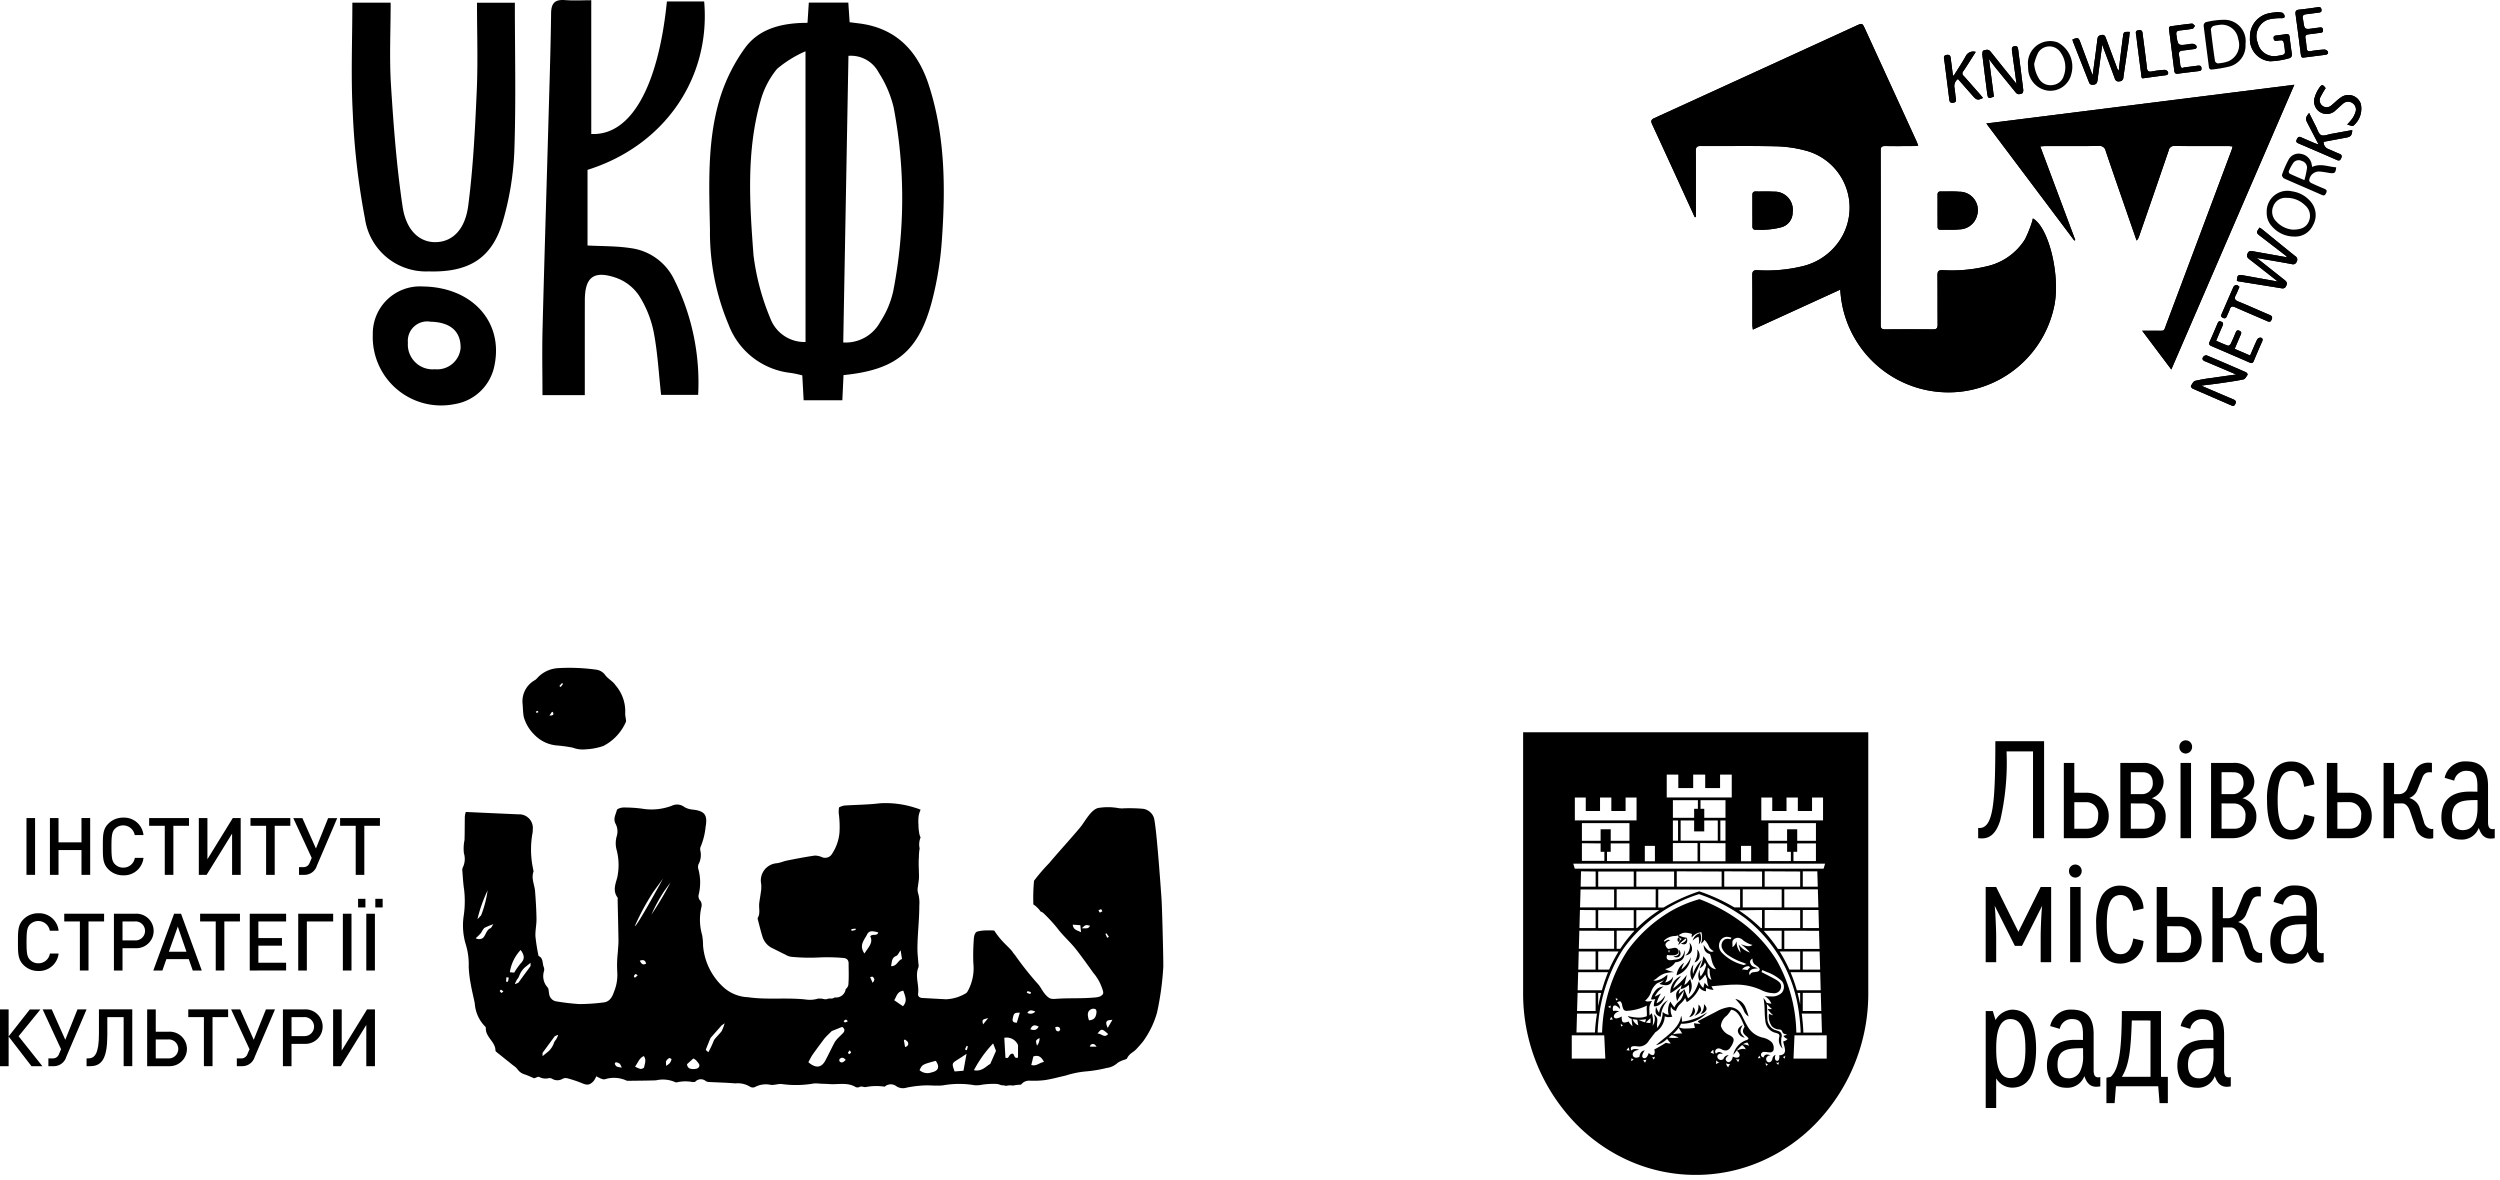 <svg xmlns="http://www.w3.org/2000/svg" width="238.431" height="112.553" viewBox="0 0 238.431 112.553"><defs><style>.a{stroke:rgba(0,0,0,0);stroke-miterlimit:10;}</style></defs><g transform="translate(-351.767 -584.627)"><g transform="translate(385.317 584.627)"><path d="M225.686,392.133l-.113,2.4h-3.69l-.128-2.372a10.542,10.542,0,0,0-1.095-.235,7.168,7.168,0,0,1-5.937-4.608,22.725,22.725,0,0,1-1.775-9.056c-.082-4.184-.284-8.4.927-12.456a16.488,16.488,0,0,1,2.406-4.861c1.387-1.906,3.6-2.406,5.97-2.409l.125-1.93h3.766l.125,1.872.918.116c3.559.454,5.592,2.662,6.641,5.9,1.561,4.827,1.592,9.807,1.238,14.789a31.51,31.51,0,0,1-.948,5.818C232.842,389.883,230.687,391.633,225.686,392.133Zm-.027-3.113a3.74,3.74,0,0,0,3.531-1.967,8.8,8.8,0,0,0,1.244-2.961,46.382,46.382,0,0,0,.034-17.485,10.75,10.75,0,0,0-1.43-3.33,2.981,2.981,0,0,0-2.882-1.592Zm-3.6-27.77a10.955,10.955,0,0,0-2.708,1.674A8.129,8.129,0,0,0,217.767,366c-1.363,4.827-1.037,9.776-.668,14.679a22.8,22.8,0,0,0,1.61,6.053,3.474,3.474,0,0,0,3.354,2.244Z" transform="translate(-178.787 -356.359)"/><path d="M211.716,394.209h-4.037c0-2.077-.046-4.168.006-6.257.165-6.483.369-12.965.552-19.448.1-3.568.22-7.138.265-10.709.012-1,.381-1.335,1.342-1.262.833.064,1.671.012,2.488.012V369.3c3.726.186,6.379-4.388,7.215-12.639H223.1c.64,7.306-3.787,13.764-11.124,16.061v7.215c1.342.073,2.744.04,4.11.25a5.371,5.371,0,0,1,4.11,2.912,21.982,21.982,0,0,1,2.33,11.084h-3.534c-.226-2.043-.329-4.059-.711-6.019a10.162,10.162,0,0,0-1.412-3.479,4.44,4.44,0,0,0-2.162-1.665c-2.156-.738-2.988-.061-2.988,2.168C211.713,388.141,211.716,391.1,211.716,394.209Z" transform="translate(-189.492 -356.523)"/><path d="M201.757,356.607h3.653c0,2.641-.131,5.254.03,7.849.244,3.879.537,7.767,1.11,11.606.348,2.339,1.677,3.421,3.183,3.382,1.525-.04,2.769-1.128,3.077-3.488.47-3.623.65-7.285.811-10.938.122-2.76.024-5.531.024-8.407h3.61c0,4.766.116,9.453-.049,14.127a27.752,27.752,0,0,1-1.113,6.773c-1.028,3.494-3.251,4.836-7.056,4.723a5.88,5.88,0,0,1-6.08-5.053,68.878,68.878,0,0,1-1.159-10.05C201.608,363.675,201.757,360.2,201.757,356.607Z" transform="translate(-201.702 -356.35)"/><path d="M207.135,365.483c4.7.061,7.7,3.372,6.827,7.544a4.613,4.613,0,0,1-3.79,3.674,6.522,6.522,0,0,1-7.812-6.632A4.5,4.5,0,0,1,207.135,365.483Zm3.6,5.891c.031-1.61-.967-2.488-2.876-2.531a1.847,1.847,0,0,0-2.15,2,2.364,2.364,0,0,0,2.58,2.534A2.241,2.241,0,0,0,210.734,371.375Z" transform="translate(-200.356 -338.161)"/></g><g transform="translate(351.767 648.324)"><g transform="translate(0 14.281)"><path d="M277.576,365.4v-5.416h.82V365.4Z" transform="translate(-275.051 -359.941)"/><path d="M281.314,365.4v-2.365h-2.19V365.4h-.82v-5.416h.82V362.3h2.19v-2.319h.829V365.4Z" transform="translate(-273.543 -359.941)"/><path d="M281.895,365.475a1.965,1.965,0,0,1-1.422-.577c-.535-.535-.525-1.134-.525-2.175s-.009-1.643.525-2.175a1.953,1.953,0,0,1,1.422-.577,1.859,1.859,0,0,1,1.929,1.665h-.835a1.12,1.12,0,0,0-1.892-.6c-.267.289-.329.6-.329,1.689s.061,1.4.329,1.686a1.082,1.082,0,0,0,.8.329,1.1,1.1,0,0,0,1.1-.928h.826A1.867,1.867,0,0,1,281.895,365.475Z" transform="translate(-270.139 -359.97)"/><path d="M283.695,360.721V365.4h-.82v-4.678h-1.49v-.737h3.8v.737Z" transform="translate(-267.16 -359.941)"/><path d="M286.1,365.4v-3.932L283.67,365.4h-.743v-5.416h.82v3.926l2.417-3.926h.756V365.4Z" transform="translate(-263.965 -359.941)"/><path d="M286.841,360.721V365.4h-.82v-4.678h-1.49v-.737h3.8v.737Z" transform="translate(-260.642 -359.941)"/><path d="M288.112,364.518a1.238,1.238,0,0,1-1.143.882h-.562v-.737h.387a.619.619,0,0,0,.633-.433l.19-.442-1.757-3.8h.866l1.293,2.9,1.164-2.9h.866Z" transform="translate(-257.888 -359.941)"/><path d="M289.623,360.721V365.4h-.82v-4.678h-1.49v-.737h3.8v.737Z" transform="translate(-254.878 -359.941)"/><path d="M279.259,368.445a1.966,1.966,0,0,1-1.422-.578c-.531-.535-.525-1.133-.525-2.175s-.006-1.643.525-2.175a1.954,1.954,0,0,1,1.422-.578,1.864,1.864,0,0,1,1.932,1.665h-.839a1.12,1.12,0,0,0-1.892-.6c-.267.289-.329.6-.329,1.69s.061,1.4.329,1.686a1.083,1.083,0,0,0,.8.329,1.1,1.1,0,0,0,1.1-.928h.829A1.872,1.872,0,0,1,279.259,368.445Z" transform="translate(-275.6 -353.817)"/><path d="M281.062,363.691v4.678h-.823v-4.678h-1.49v-.737h3.8v.737Z" transform="translate(-272.621 -353.788)"/><path d="M282.343,366.241h-1.232v2.129h-.82v-5.416h2.052a1.646,1.646,0,1,1,0,3.287Zm-.052-2.55h-1.18V365.5h1.18a.908.908,0,1,0,0-1.812Z" transform="translate(-269.426 -353.788)"/><path d="M285.277,368.37l-.381-1.087h-2.135l-.381,1.087h-.866l1.984-5.416h.661l1.978,5.416Zm-1.428-4.19-.854,2.4h1.68Z" transform="translate(-266.892 -353.788)"/><path d="M285.277,363.691v4.678h-.82v-4.678h-1.49v-.737h3.8v.737Z" transform="translate(-263.882 -353.788)"/><path d="M284.508,368.37v-5.416h3.468v.737h-2.645v1.582h2.249V366h-2.249v1.628h2.645v.737Z" transform="translate(-260.689 -353.788)"/><path d="M286.836,363.691v4.678h-.823v-5.416h3.333v.737Z" transform="translate(-257.571 -353.788)"/><path d="M287.4,368.37v-5.416h.823v5.416Z" transform="translate(-254.7 -353.788)"/><path d="M287.872,363.314v-.823h.7v.823Zm.783,6.015v-5.415h.82v5.415Zm.86-6.015v-.823h.7v.823Z" transform="translate(-253.72 -354.747)"/><path d="M276.754,371.34v-5.416h.823V368.5l2.021-2.571h1.011l-2.083,2.556,2.273,2.86h-1.041l-2.181-2.829v2.829Z" transform="translate(-276.754 -347.635)"/><path d="M280.33,370.458a1.235,1.235,0,0,1-1.14.882h-.565V370.6h.39a.616.616,0,0,0,.63-.433l.19-.443-1.757-3.8h.866l1.293,2.9,1.164-2.9h.866Z" transform="translate(-274.011 -347.635)"/><path d="M282.978,371.34v-4.678H281.42v1.711c0,2.276-.55,2.967-1.637,2.967h-.341V370.6h.144c.6,0,1.035-.381,1.035-2.344v-2.334H283.8v5.416Z" transform="translate(-271.185 -347.635)"/><path d="M283.4,371.34h-2.077v-5.416h.82v2.129H283.4a1.645,1.645,0,1,1,0,3.287Zm-.068-2.547h-1.189V370.6h1.189a.906.906,0,1,0,0-1.809Z" transform="translate(-267.288 -347.635)"/><path d="M284.913,366.661v4.678h-.823v-4.678H282.6v-.737h3.8v.737Z" transform="translate(-264.643 -347.635)"/><path d="M286.181,370.458a1.235,1.235,0,0,1-1.14.882h-.565V370.6h.39a.616.616,0,0,0,.63-.433l.19-.443-1.757-3.8h.866l1.293,2.9,1.164-2.9h.866Z" transform="translate(-261.889 -347.635)"/><path d="M287.59,369.211h-1.232v2.129h-.82v-5.416h2.052a1.646,1.646,0,1,1,0,3.287Zm-.052-2.55h-1.179v1.812h1.179a.908.908,0,1,0,0-1.812Z" transform="translate(-258.555 -347.635)"/><path d="M290.265,371.34v-3.932l-2.427,3.932H287.1v-5.416h.82v3.926l2.417-3.926h.753v5.416Z" transform="translate(-255.33 -347.635)"/></g><path d="M292.987,358.771a2.306,2.306,0,0,1,1.207-2.3,1.978,1.978,0,0,0,.255-.252,2.931,2.931,0,0,1,1.944-.875,18.724,18.724,0,0,1,3.569.141,1.266,1.266,0,0,1,.906.528c.27.359.731.584.971.955a3.8,3.8,0,0,1,.934,2.666,1.892,1.892,0,0,0,.04.43c.012.144.071.313.015.427a4.671,4.671,0,0,1-2.138,2.276,5.97,5.97,0,0,1-1.708.323,2.616,2.616,0,0,1-1.21-.16,13.817,13.817,0,0,0-1.542-.212,3.365,3.365,0,0,1-2.107-1.008,3.869,3.869,0,0,1-1.029-1.72C293.023,359.591,293.02,359.179,292.987,358.771Zm2.559,1.093c.329.012.43-.064.347-.285-.012-.034-.068-.052-.1-.077Zm.943-2.817.129.1.227-.3-.1-.077Zm-1.988,2.488c-.043-.055-.08-.12-.1-.117a.731.731,0,0,0-.157.092c.025.034.055.1.077.1A.638.638,0,0,0,294.5,359.536Z" transform="translate(-243.144 -355.321)"/><path d="M311.023,361.137c.452-.138.507-.777.8-.968a.655.655,0,0,1,.657,0,4.524,4.524,0,0,0-.525.519,2.462,2.462,0,0,1-.292.449,5.639,5.639,0,0,1-.866.365Z" transform="translate(-206.233 -345.464)"/><path d="M357.8,368.63c-.089-1.256-.491-6.961-.728-7.707a1.293,1.293,0,0,0-1.032-.845,15.316,15.316,0,0,0-1.8-.046,2.506,2.506,0,0,1-.5-.009,5.616,5.616,0,0,0-1.883-.037c-.756.08-1.342,1.306-1.822,1.88-.965,1.155-1.994,2.258-2.961,3.41a17.289,17.289,0,0,0-1.431,1.668,17.49,17.49,0,0,0-.064,2.258,2.515,2.515,0,0,1,.218.154,2.61,2.61,0,0,1,.479.525.864.864,0,0,1,.237.123,15.174,15.174,0,0,1,1.336,1.441c.473.642,1.078,1.183,1.6,1.794.6.71,1.819,2.451,1.849,2.488a4.477,4.477,0,0,1,.842,1.484c.049.132.157.412.068.541-.221.307-.525.313-1.345.363-.971.055-1.947.015-2.918.074-.614.037-.786.1-1.232-.412-.258-.292-.418-.663-.67-.958a29.7,29.7,0,0,1-2.129-2.669l-.123-.169a2.424,2.424,0,0,1-.19-.24l-.034-.055-.04-.052c-.08-.092-.163-.184-.249-.273-.166-.169-.335-.332-.5-.5a7.465,7.465,0,0,1-.931-1.17,6.444,6.444,0,0,0-.74-.012,3.366,3.366,0,0,0-.879.11c-.273.1-.323.531-.335.826a20.022,20.022,0,0,0-.037,2.187,4.545,4.545,0,0,1-.47,2.546c-.068.123-.144.283-.258.335a4.025,4.025,0,0,1-1.871.562c-.753-.037-1.505-.083-2.258-.123-.258-.015-.445-.141-.412-.405.111-.842-.316-1.686.034-2.528a.906.906,0,0,0-.006-.363c-.031-.458-.092-.915-.092-1.373,0-1.382.181-2.755.178-4.141a3.363,3.363,0,0,0-.141-1.284,1.378,1.378,0,0,1,.018-.568c.025-.286.089-.571.092-.857.006-.627-.058-1.259-.009-1.883a5.594,5.594,0,0,1,.071-.872,1.7,1.7,0,0,1-.043-.372,1.774,1.774,0,0,1,.135-.664,1.809,1.809,0,0,1-.111-.307,4.626,4.626,0,0,1-.092-.875c0-.184-.089-.746.031-.074a2.226,2.226,0,0,1,.175-1.385,2.671,2.671,0,0,0-.43-.16,9.151,9.151,0,0,0-3.45-.458c-1.134.141-2.283.141-3.422.218a1.858,1.858,0,0,0-.482.178,3.621,3.621,0,0,0-.028.531,9.612,9.612,0,0,1,.074,1.862,4.377,4.377,0,0,1-.7,2.018.767.767,0,0,1-.955.338,1.692,1.692,0,0,0-.707-.157c-.888.129-1.772.3-2.654.476-.329.064-.645.221-.977.255a1.646,1.646,0,0,0-1.477,1.963,3.058,3.058,0,0,1-.04.866c-.04.356-.123.713-.151,1.072-.031.43.114.869-.123,1.287-.046.083.009.236.04.35.123.473.239.946.384,1.413a1.8,1.8,0,0,0,.949,1.146c.415.2.823.415,1.241.614a1.525,1.525,0,0,0,.535.206,17.485,17.485,0,0,0,2.685.068,17.085,17.085,0,0,1,2.249.043c.335.012.568.147.571.522,0,.63.034,1.263-.015,1.889a.662.662,0,0,1-.264.565.919.919,0,0,1-.949.8.546.546,0,0,1-.1-.009.605.605,0,0,1-.353.114.847.847,0,0,1-.1-.018.606.606,0,0,1-.181.027.632.632,0,0,1-.384.04c-.1-.025-.209-.04-.317-.055l-.034.006h-.108a.506.506,0,0,1-.071-.012,2.606,2.606,0,0,1-1.2.1c-1.84-.209-3.689.046-5.529-.221a3.7,3.7,0,0,1-2.4-1.017,6.01,6.01,0,0,1-1.877-3.917,5.79,5.79,0,0,0-.089-1,5.273,5.273,0,0,1-.071-2.651.728.728,0,0,0-.089-.6.646.646,0,0,1-.151-.664,4.845,4.845,0,0,0-.034-2.316.8.8,0,0,1-.009-.494,1.858,1.858,0,0,0,.181-1.336.65.65,0,0,1,.061-.427,6.537,6.537,0,0,0,.445-1.834c.2-1.121-.077-1.508-1.229-1.637a1.824,1.824,0,0,1-.811-.255,1.137,1.137,0,0,0-1.17-.117,5.431,5.431,0,0,1-2.869.28,13.282,13.282,0,0,0-1.748-.108c-.221,0-.608.117-.636.243-.1.421-.384.817-.123,1.315a1.55,1.55,0,0,1,.129,1.115,2.435,2.435,0,0,0-.019,1.413,5.706,5.706,0,0,1,.049,2.59c-.166.611-.442,1.262.015,1.892.049.068.022.19.022.289.028,1.284.061,2.571.08,3.858,0,.359-.043.719-.061,1.078a10.873,10.873,0,0,0-.055,1.892,4.245,4.245,0,0,1-.322,1.92c-.148.452-.409.925-.974.986a18.534,18.534,0,0,1-2.329.157,21.415,21.415,0,0,1-2.153-.252.817.817,0,0,1-.719-.722c-.049-.215-.028-.5-.16-.627a1.6,1.6,0,0,1-.323-1.566.663.663,0,0,0-.028-.356c-.157-.362-.025-.86-.5-1.069a17.486,17.486,0,0,1-.295-1.855c-.031-.553.108-1.109.1-1.665-.012-.891-.068-1.782-.138-2.669-.052-.608-.375-1.192-.154-1.831.034-.1-.043-.237-.049-.359a8.808,8.808,0,0,1-.058-3.235,1.727,1.727,0,0,0,.043-.436,1.3,1.3,0,0,0-1.349-1.453c-1.646-.071-3.293-.147-5.038-.227a2.164,2.164,0,0,0-.092.424c-.015.75-.006,1.5-.028,2.242a4.016,4.016,0,0,0-.059,1.275,1.845,1.845,0,0,1-.107,1.352.552.552,0,0,0-.046.283c.049.605.077,1.213.169,1.809a9.568,9.568,0,0,1-.028,2.464,6.233,6.233,0,0,0,.191,2.789,6.476,6.476,0,0,1,.277,2.135,11.253,11.253,0,0,0,.2,1.659c.1.614.264,1.219.381,1.831a3.464,3.464,0,0,0,.94,2.153c.052.046.117.123.114.181-.055.872.918,1.309.918,2.163,0,.071.117.151.19.209.507.409,1.02.814,1.527,1.223a1.465,1.465,0,0,1,.375.338,1.305,1.305,0,0,0,.765.522c.314.117.615.258.826.347.215-.064.381-.175.485-.132a1.218,1.218,0,0,0,.909.12.5.5,0,0,1,.347.071.954.954,0,0,0,.974-.006.638.638,0,0,1,.424-.061,11.292,11.292,0,0,1,1.376.455c.535.233.777.23,1.167-.187a1.983,1.983,0,0,0,.249-.449c.372.194.627.332.829.28a2.859,2.859,0,0,1,2.043.123.374.374,0,0,0,.141.028c.9-.012,1.791-.015,2.688-.046a2.891,2.891,0,0,1,1.785.154.263.263,0,0,0,.212.034,3.6,3.6,0,0,1,1.484-.025c.092,0,.218.009.27-.043a.725.725,0,0,1,1-.043.67.67,0,0,0,.276.08c.842.046,1.686.061,2.525.135a2.242,2.242,0,0,1,1.4.31.512.512,0,0,0,.473.043,2.192,2.192,0,0,1,1.536-.209c.356.031.737-.135,1.081-.074a9.891,9.891,0,0,0,3.026-.065,3.406,3.406,0,0,1,.584.022c.289.012.58.015.869.037.839.065,1.711-.194,2.506.279a.411.411,0,0,0,.35.009c.221-.126.43.024.6,0a5.4,5.4,0,0,1,1.806-.043c.034.006.083-.046.123-.074a.871.871,0,0,1,1.029.046,1.149,1.149,0,0,0,.971.12,11.027,11.027,0,0,1,1.652-.206c.627-.034,1.269.074,1.883-.021a8.67,8.67,0,0,1,2.967.006,2.869,2.869,0,0,0,.716-.061,7.511,7.511,0,0,1,1.361-.068,1.509,1.509,0,0,1,.43.123h.012a1.867,1.867,0,0,1,.458.064,1.523,1.523,0,0,1,.667-.028,3.386,3.386,0,0,1,.74-.086l.061-.055a.958.958,0,0,1,.771-.329,8.659,8.659,0,0,0,1.444-.052c.673-.1,1.33-.286,2-.436a8.989,8.989,0,0,1,1.846-.387,12.454,12.454,0,0,0,2.067-.338,1.857,1.857,0,0,0,1.032-.479,2.159,2.159,0,0,1,.587-.279c.111-.049.28-.074.319-.157.24-.5.6-.547.934-.931.157-.178.528-.574.654-.765a8.724,8.724,0,0,0,1.272-2.663,27.634,27.634,0,0,0,.6-4.392C357.981,374.27,357.858,369.432,357.8,368.63Zm-8.469,2.5.728.049.067.67C349.73,371.653,349.389,371.622,349.334,371.131Zm.872.341c.369-.344.369-.344.777-.236C350.833,371.548,350.59,371.478,350.206,371.472Zm1.717-1.508c-.052-.009-.086-.129-.129-.2a.864.864,0,0,1,.24-.107c.028-.006.074.1.138.187C352.071,369.9,351.988,369.976,351.923,369.963Zm-58.389-2.113a10.285,10.285,0,0,1-.621,2.39c-.117.123-.233.249-.353.369A14.1,14.1,0,0,1,293.535,367.85Zm.316,3.6c-.455.141-.507.78-.8.971a.663.663,0,0,1-.657,0,4.561,4.561,0,0,0,.525-.519,2.576,2.576,0,0,1,.289-.452,6.039,6.039,0,0,1,.869-.363Zm1,6.187a.575.575,0,0,1-.166-.187s.1-.123.129-.114a1.1,1.1,0,0,1,.227.169C294.945,377.569,294.868,377.649,294.847,377.637Zm.624-1.069c0,.015-.12,0-.184-.006l.037-.421.221.037A3.309,3.309,0,0,1,295.47,376.568Zm.178-.9a3.963,3.963,0,0,1,1.032-2.126c.409.571.378.9-.012,1.3a5.921,5.921,0,0,0-.6.863Zm1.975-.587-1.158,1.579s-.332.175-.332.123a2.58,2.58,0,0,1,.209-.439c.037-.052.089-.043.23-.406a2.072,2.072,0,0,1,.455-.682c.052-.052.6-.489.6-.489Zm2.43,7.013a.89.89,0,0,0-.228.405,2.116,2.116,0,0,1-.458.682c-.052.052-.6.488-.6.488v-.313l1.158-1.579s.332-.175.332-.123A2.6,2.6,0,0,1,300.053,382.091Zm5.806,2.577a.579.579,0,0,1-.2-.261c-.015-.031.074-.163.1-.157a.843.843,0,0,1,.356.129c.077.058.111.181.215.372A1.862,1.862,0,0,1,305.859,384.668Zm3.493-16.692c.049-.074.906-1.244.906-1.244-.052.1-2.565,4.709-2.688,4.525A23.288,23.288,0,0,1,309.352,367.976Zm-1.874,8.048a.558.558,0,0,1,.178-.2c.009-.009.092.07.187.144l-.273.227C307.536,376.135,307.462,376.064,307.478,376.024Zm.98,8.7c-.015.074-.227.172-.341.163a1.93,1.93,0,0,1-.525-.227c.3-.4.4-.817.836-1C308.7,384.044,308.51,384.395,308.458,384.726Zm-.418-10.158c.362-.129.522-.037.605.273C308.347,375.016,308.206,374.878,308.04,374.568Zm1.109-4.393a15.476,15.476,0,0,1,1.21-2.233c.034-.049.617-.848.617-.848A31.219,31.219,0,0,1,309.149,370.175Zm1.76,14.152a1.969,1.969,0,0,1-.356.27c0-.243-.037-.378.009-.47a.708.708,0,0,1,.289-.273c.046-.025.224.092.221.108A1.121,1.121,0,0,1,310.909,384.327Zm2.184.568c-.295-.006-.513-.108-.547-.461l.605-.547a1.188,1.188,0,0,1,.27.184c.12.16.329.35.307.5C313.676,384.883,313.366,384.9,313.093,384.9Zm2.749-3.6c-.117.178-.731.765-.746.909a9.709,9.709,0,0,1-.513,1.085s-.264-.175-.234-.264.439-1.091.439-1.091l1.054-1.195.295-.206A4.434,4.434,0,0,1,315.842,381.3Zm10.788,1.047c-.307.574-.584,1.171-.891,1.745-.369.691-.912.774-1.619.16.138-.249.243-.485.39-.7.329-.473.679-.934,1.023-1.4a3.152,3.152,0,0,1,.273-.332c.194-.2.4-.393.544-.538l.992-.4c.2.141.326.335.071.605-.132.141-.28.267-.412.409A2.429,2.429,0,0,0,326.63,382.343Zm.485,1.849a.247.247,0,0,1-.021-.243c.178-.178.369-.181.587.08C327.49,384.21,327.34,384.37,327.116,384.192Zm.495-3.735c-.04,0-.086-.086-.129-.132a.806.806,0,0,1,.218-.141c.034-.009.1.074.191.154A1.083,1.083,0,0,1,327.61,380.456Zm.409,3.02c-.012.009-.129-.1-.12-.123a.913.913,0,0,1,.157-.237c.074.1.154.169.141.19A.473.473,0,0,1,328.019,383.476Zm.221-11.75-.018-.175.39-.046.022.129Zm2,4.943-.233-.55c.129-.012.218-.046.252-.015C330.433,376.254,330.491,376.423,330.24,376.669Zm-.218-4.43c.31.627-.184,1.035-.553,1.643-.556-.793-.009-1.29.243-1.806.178-.365.458-.387,1.078-.2C330.66,372.267,330.243,371.96,330.022,372.24Zm1.984,2.848c.092-.4.034-.8.507-.983.144-.055.221-.283.405-.535l.132.839C332.654,374.525,332.577,375.106,332.006,375.087Zm.3,3.247c.237-.338.258-.823.872-.906.16.516.43.971-.037,1.481Zm1.035,4.463-.111-.645.1-.074c.1.092.249.169.289.283C333.686,382.545,333.631,382.723,333.345,382.8Zm2.565,2.408a1.145,1.145,0,0,1-1.183-.2c.255-.538.255-.538,1.542-.891C336.669,384.665,336.537,385.073,335.91,385.206Zm3.007-.144-.845.068c-.277-.771-.277-.771.329-1.152.218-.138.433-.283.808-.528Zm.319-1.957-.178-.077c.052-.114.1-.23.163-.341l.114.04C339.307,382.852,339.271,382.978,339.237,383.1Zm2.037-3.063-.488.6C340.681,380.183,340.681,380.183,341.273,380.042Zm.2,4.368c-.387.2-.8.768-1.558.6a11.146,11.146,0,0,1,1.831-2.556l.273.713Zm2.645-.618c-.359.206-.366-.353-.5-.359-.427-.019-.3.568-.7.378l-.107-1.892a1.177,1.177,0,0,1,1.309.7ZM344,380.484c-.289-.012-.445-.089-.39-.393.1-.51.157-.577.676-.565Zm1.923,2.181c-.138-.5-.138-.5.24-.728A1,1,0,0,1,345.927,382.665Zm-.894-5.2a2.568,2.568,0,0,1,.326.111l-.065.172-.341-.117C344.981,377.569,345.021,377.459,345.033,377.462Zm-.028,2.08c.236-.366.482-.233.765-.129A.6.6,0,0,1,345.006,379.541Zm1.078,1.312c-.2.375-.461.353-.786.255C345.47,380.678,345.715,380.656,346.084,380.853Zm-.7,3.661.2-.82c.47-.151.759.015,1.01.528C346.148,384.284,345.887,384.659,345.387,384.514ZM348,381.3c-.24.025-.307-.144-.326-.4.258-.074.418-.018.464.2A.246.246,0,0,1,348,381.3Zm4.549-9.347.237.332-.166.1-.172-.375Zm-1.45,7.234a.513.513,0,0,1,.4,0c.071.034.114.209.1.313-.049.513-.258.719-.716.753C350.695,379.679,350.747,379.36,351.1,379.191Zm-.129,3.575c.034-.077.043-.157.083-.181.178-.107.35-.126.553.181Zm.719-1.238c.4-.5.418-.5,1.02.034C352.344,382.008,352.028,381.452,351.687,381.528Zm.983-.547c-.267-.578-.175-.759.445-.768Z" transform="translate(-247.025 -346.639)"/></g><g transform="translate(509.253 585.306)"><path d="M244.358,375.674l.1-.021v-.381c0-1.964.009-3.931-.006-5.9,0-.357.079-.493.466-.49,2.385.018,4.769-.027,7.151.027a11.807,11.807,0,0,1,2.76.384,5.626,5.626,0,0,1,3.423,8.473,5.9,5.9,0,0,1-3.7,2.6,14.38,14.38,0,0,1-4.24.36c-.348-.006-.475.094-.472.454.015,1.586.006,3.172.009,4.754,0,.13.024.257.045.457l8.34-3.813a10.314,10.314,0,0,0,20.4,1.586c.611-2.881-.505-7.529-2.034-8.376a3.153,3.153,0,0,1-.1.393,11,11,0,0,1-.648,1.595,5.775,5.775,0,0,1-3.668,2.584,14.229,14.229,0,0,1-4.2.36c-.375-.006-.484.112-.481.481.018,1.574,0,3.144.015,4.718,0,.327-.085.454-.436.451-1.522-.015-3.044-.012-4.566,0-.318,0-.43-.091-.43-.421q.014-8.325,0-16.656c0-.336.13-.412.436-.408.908.015,1.819.006,2.727,0,.127,0,.251-.021.414-.036-.058-.157-.088-.263-.133-.36q-2.46-5.374-4.926-10.752c-.272-.593-.275-.59-.862-.321q-9.614,4.4-19.231,8.8c-.33.151-.36.291-.215.608,1.316,2.842,2.615,5.692,3.919,8.54C244.249,375.471,244.306,375.571,244.358,375.674Z" transform="translate(-240.202 -355.638)"/><path d="M255.9,365.041c.221-.015.363-.03.5-.03,1.7,0,3.392.009,5.087-.012a.58.58,0,0,1,.651.472c.9,2.663,1.831,5.317,2.751,7.977.067.191.136.381.2.572a.935.935,0,0,0,.236-.4q1.421-4.108,2.832-8.219a.5.5,0,0,1,.551-.4c1.707.015,3.414.006,5.123.009.127,0,.254.018.418.033-.046.154-.067.26-.106.36q-3.1,8.3-6.216,16.592c-.269.717-.127.623-.9.629-.433,0-.866,0-1.407,0l2.778,3.695,11.732-27.157-29.375,3.692,8.391,11.169.091-.054Z" transform="translate(-218.803 -351.759)"/><path d="M243.391,364.325c0,.505.006,1.008,0,1.51,0,.251.1.357.351.345.294-.012.59.024.881-.009a7.4,7.4,0,0,0,1.583-.245,1.457,1.457,0,0,0,1.023-1.395,1.738,1.738,0,0,0-1.816-1.985c-.563-.036-1.129-.006-1.692-.018-.239-.006-.333.1-.33.327C243.394,363.344,243.391,363.835,243.391,364.325Z" transform="translate(-233.746 -344.945)"/><path d="M249.227,364.364c0,.505,0,1.008,0,1.51,0,.188.057.312.269.306.6-.009,1.207.027,1.8-.033a1.781,1.781,0,0,0,1.719-1.41,1.755,1.755,0,0,0-1.74-2.182c-.572-.051-1.153-.015-1.728-.027-.239-.006-.33.1-.324.33C249.23,363.359,249.224,363.862,249.227,364.364Z" transform="translate(-221.921 -344.948)"/><path d="M253.477,358.221a1.236,1.236,0,0,0,.042.206q.762,1.934,1.528,3.874a.332.332,0,0,0,.384.242c.357-.018.409-.23.442-.508.139-1.077.284-2.155.439-3.307l.145.393c.354.944.711,1.885,1.053,2.832a.357.357,0,0,0,.445.263.362.362,0,0,0,.372-.363c.157-1.129.336-2.257.5-3.386.045-.321.076-.641.112-.965-.572-.018-.593-.006-.654.463-.073.548-.145,1.1-.212,1.643-.067.53-.127,1.062-.188,1.592a.6.6,0,0,1-.16-.257q-.527-1.416-1.056-2.829c-.073-.194-.139-.363-.412-.321-.251.04-.378.13-.409.412-.13,1.117-.29,2.23-.448,3.42-.055-.13-.085-.194-.109-.257q-.531-1.434-1.065-2.866C254.058,358.04,253.994,358.019,253.477,358.221Z" transform="translate(-213.304 -355.137)"/><path d="M260.549,366.565c1.147.2,2.245.384,3.341.587a.357.357,0,0,0,.463-.227.37.37,0,0,0-.13-.53c-1.047-.835-2.079-1.685-3.117-2.53-.091-.076-.194-.136-.287-.2-.33.463-.33.505.051.8.808.623,1.616,1.241,2.424,1.864a1.562,1.562,0,0,1,.16.178c-1.126-.2-2.188-.387-3.247-.578-.23-.042-.415-.063-.536.221s0,.4.191.551c.893.69,1.776,1.389,2.708,2.118-1.135-.2-2.215-.4-3.3-.593-.5-.091-.587-.021-.617.518a.947.947,0,0,0,.13.048c1.383.224,2.766.442,4.146.669a.358.358,0,0,0,.43-.239c.13-.257.036-.4-.16-.557C262.326,367.978,261.457,367.282,260.549,366.565Z" transform="translate(-202.806 -342.643)"/><path d="M251.269,359.181c.257.339.457.614.672.88.626.772,1.262,1.537,1.885,2.312.185.23.4.163.6.085.073-.027.127-.221.115-.33-.154-1.289-.327-2.578-.487-3.871-.027-.215-.088-.339-.345-.306s-.275.194-.251.4c.058.424.115.85.173,1.277.085.611.169,1.222.269,1.937-.124-.16-.182-.239-.239-.312-.747-.926-1.5-1.849-2.239-2.784-.218-.272-.475-.172-.7-.094-.073.021-.1.29-.082.442.142,1.208.3,2.412.454,3.616.06.5.118.539.645.333Z" transform="translate(-219.061 -354.224)"/><path d="M258.192,370.585c.62-.079,1.129-.136,1.634-.209.8-.118,1.6-.224,2.4-.387.16-.033.288-.281.4-.448.021-.033-.076-.2-.148-.23q-1.87-.822-3.752-1.613a.354.354,0,0,0-.312.115c-.17.215-.091.351.166.457.984.405,1.961.829,2.954,1.25-.772.109-1.531.212-2.288.324a14.663,14.663,0,0,0-1.628.284c-.169.046-.294.309-.405.493-.021.036.094.209.179.248,1.235.542,2.475,1.074,3.713,1.613.175.076.26.018.342-.142.139-.263.015-.363-.215-.46C260.247,371.468,259.269,371.048,258.192,370.585Z" transform="translate(-205.748 -334.485)"/><path d="M261.654,356.874c-.209.03-.466.048-.717.1a2.266,2.266,0,0,0-1.867,2.315,2.113,2.113,0,0,0,1.912,2.273,7.143,7.143,0,0,0,1.792-.281c.248-.048.321-.227.284-.472-.076-.521-.148-1.044-.206-1.568-.027-.248-.151-.3-.375-.263-.275.048-.557.082-.838.115-.179.021-.345.027-.312.29s.179.242.369.215c.563-.076.563-.073.651.5.009.06.018.121.027.185.076.636.073.639-.557.744l-.109.018a1.6,1.6,0,0,1-1.891-1.235,1.68,1.68,0,0,1,.965-2.218,4.877,4.877,0,0,1,1.3-.139c.173-.006.315-.015.293-.206a.446.446,0,0,0-.206-.308A1.759,1.759,0,0,0,261.654,356.874Z" transform="translate(-201.974 -356.398)"/><path d="M250.363,360.407l-.082-.018c-.07-.557-.145-1.114-.212-1.67-.027-.221-.124-.324-.366-.294s-.306.148-.269.375c.054.327.091.657.133.987.124.971.251,1.946.369,2.92.03.233.133.315.369.282s.3-.136.26-.372c-.064-.351-.07-.711-.139-1.059a.838.838,0,0,1,.333-.832l1.489,1.691c.288.324.457.348.9.112-.082-.1-.157-.191-.236-.281-.536-.608-1.065-1.22-1.61-1.822a.3.3,0,0,1-.033-.445c.173-.239.327-.49.487-.738.227-.357.454-.714.7-1.1a.793.793,0,0,0-.944.39C251.162,359.172,250.751,359.784,250.363,360.407Z" transform="translate(-221.514 -353.87)"/><path d="M265.872,361.722a.337.337,0,0,0-.106-.018c-.627.112-1.253.23-1.882.342-.336.058-.742.242-.99.118s-.354-.557-.511-.859c-.212-.408-.412-.82-.63-1.253-.354.454-.369.554-.16.959l1.068,2.061c-.2-.073-.309-.109-.418-.154-.418-.179-.838-.351-1.25-.542-.239-.109-.321.012-.414.2-.109.218-.024.306.169.387,1.216.521,2.436,1.041,3.649,1.577.227.1.324.033.418-.178.1-.227.03-.333-.185-.418-.354-.139-.7-.309-1.05-.448a.7.7,0,0,1-.445-.687c.723-.136,1.431-.272,2.14-.4C265.721,362.325,265.817,362.216,265.872,361.722Z" transform="translate(-199.011 -349.959)"/><path d="M260.218,369.246c.2-.472.384-.911.578-1.347.079-.175.07-.29-.127-.378-.212-.094-.284.009-.357.179-.151.363-.3.726-.478,1.077-.039.085-.2.194-.254.173-.375-.136-.738-.3-1.129-.472.218-.512.409-.977.611-1.434.076-.17.091-.291-.115-.385s-.284-.021-.36.16c-.245.587-.5,1.174-.76,1.758-.091.2-.042.312.16.4q1.829.781,3.652,1.577c.194.085.315.064.4-.145q.386-.94.8-1.864c.1-.215.027-.348-.178-.369a.39.39,0,0,0-.3.188c-.236.493-.445,1-.672,1.519Z" transform="translate(-204.578 -336.654)"/><path d="M261.254,361.532c.741-.094,1.4-.179,2.052-.26.191-.024.369-.1.281-.318a.424.424,0,0,0-.345-.191,11.251,11.251,0,0,0-1.313.154c-.254.042-.333-.057-.357-.278-.033-.318-.057-.635-.118-.947-.048-.266.058-.354.3-.381.363-.039.729-.1,1.092-.139.172-.021.306-.048.278-.285-.027-.254-.176-.251-.363-.221-.169.027-.339.036-.508.064-.89.136-.89.136-1.014-.738-.009-.061-.018-.121-.033-.182-.067-.266.051-.384.309-.415.4-.045.8-.106,1.2-.154.182-.021.3-.064.266-.294-.033-.212-.148-.248-.336-.224-.593.085-1.189.173-1.786.233-.306.03-.39.157-.348.454q.263,1.911.5,3.828C261.039,361.447,261.109,361.562,261.254,361.532Z" transform="translate(-199.063 -356.717)"/><path d="M257.954,361.42c-.293.145-.348-.082-.375-.366-.024-.269-.061-.539-.106-.8-.051-.3.075-.427.369-.451.354-.03.705-.094,1.059-.133.206-.021.309-.136.227-.315a.465.465,0,0,0-.315-.185,1.293,1.293,0,0,0-.4.033c-1.053.151-1.038.148-1.189-.89-.049-.318.076-.39.333-.421.4-.045.805-.085,1.2-.163.1-.021.164-.179.242-.272-.1-.079-.2-.23-.291-.221-.66.064-1.316.164-1.973.248-.191.024-.239.118-.215.3q.259,1.97.5,3.946c.027.221.115.321.36.285.645-.091,1.292-.161,1.937-.242.157-.021.318-.03.3-.275s-.154-.275-.351-.248C258.859,361.305,258.444,361.357,257.954,361.42Z" transform="translate(-207.144 -355.667)"/><path d="M262.183,359.463c-.263-.375-.372-.39-.635.009a3.087,3.087,0,0,0-.39.82,1.207,1.207,0,0,0,2.018,1.241c.224-.191.43-.4.657-.587a.722.722,0,0,1,.92-.055.733.733,0,0,1,.266.884,2.18,2.18,0,0,1-.294.587,6.206,6.206,0,0,1-.49.569c.257.058.478.182.584.118a2.115,2.115,0,0,0,.723-2.073,1.24,1.24,0,0,0-1.888-.645c-.333.221-.611.523-.929.775a.663.663,0,0,1-1.041-.784A8.674,8.674,0,0,1,262.183,359.463Z" transform="translate(-197.868 -351.731)"/><path d="M259.908,365.646c-.1-.064-.191-.172-.281-.172a.372.372,0,0,0-.288.17c-.387.862-.753,1.731-1.135,2.6-.082.188-.051.287.139.372.206.088.294,0,.363-.172.088-.215.2-.421.272-.642.1-.3.248-.327.523-.2,1,.445,2,.868,3,1.3.191.082.345.167.466-.115.115-.266.03-.366-.209-.466-.993-.418-1.976-.869-2.975-1.274-.345-.139-.384-.306-.227-.608C259.69,366.2,259.778,365.943,259.908,365.646Z" transform="translate(-203.811 -338.974)"/><path d="M256.164,362.037c.8-.109,1.471-.206,2.14-.287.212-.027.3-.151.23-.324a.391.391,0,0,0-.306-.194,8.393,8.393,0,0,0-1.2.148c-.324.063-.46,0-.5-.354-.118-1.1-.278-2.191-.411-3.286-.03-.23-.118-.321-.357-.293s-.321.121-.275.36c.048.254.067.511.1.769.13,1.02.257,2.043.4,3.062C256,361.816,255.982,362.07,256.164,362.037Z" transform="translate(-209.257 -355.249)"/><path d="M244.358,375.674c-.052-.1-.109-.2-.154-.306-1.3-2.848-2.6-5.7-3.919-8.54-.145-.318-.115-.457.215-.608q9.619-4.389,19.231-8.8c.587-.269.59-.272.862.321q2.465,5.374,4.926,10.752c.045.1.076.2.133.36-.163.015-.287.036-.414.036-.908,0-1.819.012-2.727,0-.306,0-.436.073-.436.408q.014,8.33,0,16.656c0,.33.112.424.43.421,1.522-.012,3.044-.015,4.566,0,.351,0,.439-.124.436-.451-.012-1.574,0-3.144-.015-4.718,0-.369.106-.487.481-.481a14.229,14.229,0,0,0,4.2-.36,5.775,5.775,0,0,0,3.668-2.584,11,11,0,0,0,.648-1.595,3.153,3.153,0,0,0,.1-.393c1.528.847,2.645,5.5,2.034,8.376a10.334,10.334,0,0,1-9.057,8.161,10.358,10.358,0,0,1-11.342-9.747l-8.34,3.813c-.021-.2-.045-.327-.045-.457,0-1.583.006-3.168-.009-4.754,0-.36.124-.46.472-.454a14.38,14.38,0,0,0,4.24-.36,5.9,5.9,0,0,0,3.7-2.6,5.626,5.626,0,0,0-3.423-8.473,11.807,11.807,0,0,0-2.76-.384c-2.382-.054-4.766-.009-7.151-.027-.387,0-.469.133-.466.49.015,1.964.006,3.931.006,5.9v.381Z" transform="translate(-240.202 -355.638)"/><path d="M255.9,365.041l3.341,8.93-.091.054-8.391-11.169,29.375-3.692-11.732,27.157-2.778-3.695c.542,0,.974,0,1.407,0,.775-.006.632.088.9-.629q3.114-8.293,6.216-16.592c.039-.1.061-.206.106-.36-.164-.015-.291-.033-.418-.033-1.71,0-3.417.006-5.123-.009a.5.5,0,0,0-.551.4q-1.4,4.112-2.832,8.219a.935.935,0,0,1-.236.4c-.067-.191-.136-.381-.2-.572-.92-2.66-1.846-5.314-2.751-7.977a.58.58,0,0,0-.651-.472c-1.695.021-3.389.009-5.087.012C256.267,365.01,256.125,365.026,255.9,365.041Z" transform="translate(-218.803 -351.759)"/><path d="M243.391,364.325c0-.49,0-.98,0-1.471,0-.23.091-.333.33-.327.563.012,1.129-.018,1.692.018a1.738,1.738,0,0,1,1.816,1.985,1.457,1.457,0,0,1-1.023,1.395,7.4,7.4,0,0,1-1.583.245c-.291.033-.587,0-.881.009-.254.012-.354-.094-.351-.345C243.4,365.333,243.391,364.83,243.391,364.325Z" transform="translate(-233.746 -344.945)"/><path d="M249.224,364.364c0-.5.006-1,0-1.507-.006-.233.085-.336.324-.33.575.012,1.156-.024,1.728.027a1.755,1.755,0,0,1,1.74,2.182,1.781,1.781,0,0,1-1.719,1.41c-.6.06-1.2.024-1.8.033-.212.006-.269-.118-.269-.306C249.227,365.371,249.227,364.869,249.224,364.364Z" transform="translate(-221.921 -344.948)"/><path d="M253.477,358.221c.517-.2.581-.181.753.278q.536,1.43,1.065,2.866c.024.064.054.127.109.257.157-1.189.318-2.3.448-3.42.03-.281.157-.372.409-.412.272-.042.339.127.412.321q.527,1.416,1.056,2.829a.6.6,0,0,0,.16.257c.061-.53.121-1.062.188-1.592.067-.548.139-1.1.212-1.643.06-.469.082-.481.654-.463-.036.324-.067.645-.112.965-.166,1.129-.345,2.257-.5,3.386a.362.362,0,0,1-.372.363.357.357,0,0,1-.445-.263c-.342-.947-.7-1.888-1.053-2.832l-.145-.393c-.154,1.153-.3,2.23-.439,3.307-.033.278-.085.49-.442.508a.332.332,0,0,1-.384-.242q-.762-1.938-1.528-3.874A1.236,1.236,0,0,1,253.477,358.221Z" transform="translate(-213.304 -355.137)"/><path d="M260.549,366.565c.908.717,1.776,1.413,2.654,2.1.2.157.29.3.16.557a.358.358,0,0,1-.43.239c-1.38-.227-2.763-.445-4.146-.669a.947.947,0,0,1-.13-.048c.03-.539.118-.608.617-.518,1.08.194,2.161.39,3.3.593-.932-.729-1.816-1.428-2.708-2.118-.191-.151-.306-.275-.191-.551s.306-.263.536-.221c1.059.191,2.121.378,3.247.578a1.562,1.562,0,0,0-.16-.178c-.808-.623-1.616-1.241-2.424-1.864-.381-.294-.381-.336-.051-.8.094.067.2.127.287.2,1.038.844,2.07,1.695,3.117,2.53a.37.37,0,0,1,.13.53.357.357,0,0,1-.463.227C262.795,366.949,261.7,366.765,260.549,366.565Z" transform="translate(-202.806 -342.643)"/><path d="M251.269,359.181l.469,3.583c-.527.206-.584.169-.645-.333-.151-1.2-.312-2.409-.454-3.616-.015-.151.009-.421.082-.442.224-.079.481-.179.7.094.735.935,1.492,1.858,2.239,2.784.058.073.115.151.239.312-.1-.714-.185-1.325-.269-1.937-.057-.427-.115-.853-.173-1.277-.024-.2-.015-.36.251-.4s.318.091.345.306c.16,1.292.333,2.581.487,3.871.012.109-.042.3-.115.33-.2.079-.415.145-.6-.085-.623-.775-1.259-1.54-1.885-2.312C251.726,359.8,251.526,359.52,251.269,359.181Z" transform="translate(-219.061 -354.224)"/><path d="M258.192,370.585c1.077.463,2.055.883,3.035,1.3.23.1.354.2.215.46-.082.16-.167.218-.342.142-1.238-.539-2.478-1.071-3.713-1.613-.085-.039-.2-.212-.179-.248.112-.184.236-.448.405-.493a14.663,14.663,0,0,1,1.628-.284c.757-.112,1.516-.215,2.288-.324-.992-.421-1.97-.844-2.954-1.25-.257-.106-.336-.242-.166-.457a.354.354,0,0,1,.312-.115q1.884.79,3.752,1.613c.073.033.169.2.148.23-.112.166-.239.414-.4.448-.793.163-1.595.269-2.4.387C259.321,370.449,258.813,370.506,258.192,370.585Z" transform="translate(-205.748 -334.485)"/><path d="M261.6,359.428a2.058,2.058,0,0,1-1.546,2.152,12.084,12.084,0,0,1-1.625.278c-.191.03-.293-.045-.321-.251-.163-1.313-.342-2.624-.5-3.937a.387.387,0,0,1,.191-.318,7.5,7.5,0,0,1,1.737-.233A2.034,2.034,0,0,1,261.6,359.428Zm-2.466-1.825a3.163,3.163,0,0,0-.6.109.432.432,0,0,0-.236.327c.112,1.008.245,2.015.393,3.02a.356.356,0,0,0,.281.218,3.744,3.744,0,0,0,.932-.178,1.708,1.708,0,0,0,1-2.146A1.582,1.582,0,0,0,259.134,357.6Z" transform="translate(-204.928 -355.911)"/><path d="M252.075,360.131a2.119,2.119,0,0,1,2.6-2.282,2.269,2.269,0,0,1,.245.076,2.611,2.611,0,0,1,1.286,3.005,2.055,2.055,0,0,1-2.258,1.586,2.174,2.174,0,0,1-1.861-2.112C252.078,360.294,252.078,360.182,252.075,360.131Zm.587-.157a3.184,3.184,0,0,0,.469,1.425,1.272,1.272,0,0,0,1.338.578,1.238,1.238,0,0,0,1.026-.9,2.384,2.384,0,0,0-.284-2.152,1.27,1.27,0,0,0-2.164-.039A5.052,5.052,0,0,0,252.662,359.974Z" transform="translate(-216.144 -354.553)"/><path d="M259.6,364.559a1.973,1.973,0,0,1,2.436-2.006,2.819,2.819,0,0,1,1.807,1.041,1.95,1.95,0,0,1,.169,2.185,1.858,1.858,0,0,1-1.785,1.083,2.815,2.815,0,0,1-2.143-.987A1.864,1.864,0,0,1,259.6,364.559Zm2.469,1.643c.887.006,1.335-.266,1.553-.8a1.306,1.306,0,0,0-.354-1.51,2.438,2.438,0,0,0-1.795-.72,1.232,1.232,0,0,0-1.247.8,1.3,1.3,0,0,0,.3,1.462A2.371,2.371,0,0,0,262.066,366.2Z" transform="translate(-200.904 -344.98)"/><path d="M262.956,362.6c.8-.378,1.537-.012,2.291.033-.042.527-.148.611-.617.542-.327-.052-.654-.118-.983-.139a.933.933,0,0,0-.972.856c-.006.079.115.2.2.242.412.194.829.375,1.247.545.2.082.272.179.175.39-.088.191-.166.309-.412.2-1.2-.53-2.409-1.038-3.607-1.574-.1-.045-.227-.26-.2-.342a9.411,9.411,0,0,1,.626-1.443,1.084,1.084,0,0,1,1.222-.551,1.219,1.219,0,0,1,.993,1.05C262.935,362.462,262.941,362.51,262.956,362.6Zm-.738,1.256a9.032,9.032,0,0,0,.251-1.174.673.673,0,0,0-.5-.654.644.644,0,0,0-.8.166,4.236,4.236,0,0,0-.445.823.254.254,0,0,0,.1.227C261.246,363.445,261.685,363.627,262.217,363.857Z" transform="translate(-199.926 -347.355)"/><path d="M261.654,356.874a1.759,1.759,0,0,1,.518.067.446.446,0,0,1,.206.308c.021.191-.121.2-.293.206a4.877,4.877,0,0,0-1.3.139,1.68,1.68,0,0,0-.965,2.218,1.6,1.6,0,0,0,1.891,1.235l.109-.018c.629-.106.632-.109.557-.744-.009-.063-.018-.124-.027-.185-.088-.572-.088-.575-.651-.5-.191.027-.336.039-.369-.215s.133-.269.312-.29c.281-.033.563-.067.838-.115.224-.039.348.015.375.263.057.524.13,1.047.206,1.568.036.245-.036.424-.284.472a7.143,7.143,0,0,1-1.792.281,2.113,2.113,0,0,1-1.912-2.273,2.266,2.266,0,0,1,1.867-2.315C261.188,356.922,261.445,356.9,261.654,356.874Z" transform="translate(-201.974 -356.398)"/><path d="M250.363,360.407c.387-.623.8-1.235,1.153-1.876a.793.793,0,0,1,.944-.39c-.248.387-.475.744-.7,1.1-.16.248-.315.5-.487.738a.3.3,0,0,0,.033.445c.545.6,1.074,1.214,1.61,1.822.079.091.154.185.236.281-.445.236-.614.212-.9-.112l-1.489-1.691a.838.838,0,0,0-.333.832c.07.348.076.708.139,1.059.042.236-.021.339-.26.372s-.339-.049-.369-.282c-.118-.974-.245-1.949-.369-2.92-.042-.33-.079-.66-.133-.987-.036-.227.03-.342.269-.375s.339.073.366.294c.066.557.142,1.114.212,1.67Z" transform="translate(-221.514 -353.87)"/><path d="M265.872,361.722c-.054.493-.151.6-.6.684-.708.13-1.416.266-2.14.4a.7.7,0,0,0,.445.687c.354.139.7.309,1.05.448.215.085.281.191.185.418-.094.212-.191.278-.418.178-1.214-.536-2.433-1.056-3.649-1.577-.194-.082-.279-.17-.169-.387.094-.188.175-.309.414-.2.412.191.832.363,1.25.542.109.045.221.082.418.154l-1.068-2.061c-.209-.406-.194-.505.16-.959.218.433.418.844.63,1.253.157.3.26.735.511.859s.654-.06.99-.118c.629-.112,1.256-.23,1.882-.342A.337.337,0,0,1,265.872,361.722Z" transform="translate(-199.011 -349.959)"/><path d="M260.218,369.246l1.471.632c.227-.521.436-1.026.672-1.519a.39.39,0,0,1,.3-.188c.206.021.275.154.178.369q-.413.926-.8,1.864c-.088.209-.209.23-.4.145q-1.825-.794-3.652-1.577c-.2-.085-.251-.194-.16-.4.263-.584.514-1.171.76-1.758.076-.181.16-.251.36-.16s.191.215.115.385c-.2.457-.393.923-.611,1.434.391.169.754.336,1.129.472.058.021.215-.088.254-.173.176-.351.327-.714.478-1.077.073-.17.145-.272.357-.179.2.088.206.2.127.378C260.6,368.335,260.421,368.774,260.218,369.246Z" transform="translate(-204.578 -336.654)"/><path d="M261.254,361.532c-.145.03-.215-.085-.242-.293q-.236-1.916-.5-3.828c-.042-.3.042-.424.348-.454.6-.06,1.192-.148,1.786-.233.188-.024.3.012.336.224.036.23-.085.272-.266.294-.4.048-.8.109-1.2.154-.257.03-.375.148-.309.415.015.06.024.121.033.182.124.875.124.875,1.014.738.17-.027.339-.036.508-.064.188-.03.336-.033.363.221.027.236-.106.263-.278.285-.363.042-.729.1-1.092.139-.242.027-.348.115-.3.381.061.312.085.629.118.947.024.221.1.321.357.278a11.251,11.251,0,0,1,1.313-.154.424.424,0,0,1,.345.191c.088.221-.091.293-.281.318C262.649,361.353,262,361.438,261.254,361.532Z" transform="translate(-199.063 -356.717)"/><path d="M257.954,361.42c.49-.064.9-.115,1.316-.169.2-.027.33,0,.351.248s-.142.254-.3.275c-.645.082-1.292.151-1.937.242-.245.036-.333-.064-.36-.285q-.245-1.974-.5-3.946c-.024-.184.024-.278.215-.3.657-.085,1.313-.185,1.973-.248.088-.009.194.142.291.221-.079.094-.145.251-.242.272-.4.079-.8.118-1.2.163-.257.03-.381.1-.333.421.151,1.038.136,1.041,1.189.89a1.293,1.293,0,0,1,.4-.033.465.465,0,0,1,.315.185c.082.179-.021.294-.227.315-.354.039-.705.1-1.059.133-.294.024-.421.148-.369.451.045.263.082.533.106.8C257.606,361.339,257.661,361.566,257.954,361.42Z" transform="translate(-207.144 -355.667)"/><path d="M262.183,359.463a8.674,8.674,0,0,0-.5.859.663.663,0,0,0,1.041.784c.318-.251.6-.554.929-.775a1.24,1.24,0,0,1,1.888.645,2.115,2.115,0,0,1-.723,2.073c-.106.063-.327-.061-.584-.118a6.206,6.206,0,0,0,.49-.569,2.18,2.18,0,0,0,.294-.587.733.733,0,0,0-.266-.884.722.722,0,0,0-.92.055c-.227.185-.433.4-.657.587a1.207,1.207,0,0,1-2.018-1.241,3.087,3.087,0,0,1,.39-.82C261.811,359.073,261.92,359.088,262.183,359.463Z" transform="translate(-197.868 -351.731)"/><path d="M259.908,365.646c-.13.3-.218.554-.345.79-.157.3-.118.469.227.608,1,.405,1.982.856,2.975,1.274.239.1.324.2.209.466-.121.281-.275.2-.466.115-1-.436-2.006-.859-3-1.3-.275-.124-.424-.094-.523.2-.073.221-.185.427-.272.642-.07.172-.157.26-.363.172-.191-.085-.221-.185-.139-.372.381-.866.748-1.734,1.135-2.6a.372.372,0,0,1,.288-.17C259.718,365.474,259.811,365.583,259.908,365.646Z" transform="translate(-203.811 -338.974)"/><path d="M256.164,362.037c-.182.033-.16-.221-.185-.4-.139-1.02-.266-2.043-.4-3.062-.03-.257-.048-.515-.1-.769-.045-.239.039-.333.275-.36s.327.063.357.293c.133,1.1.294,2.188.411,3.286.036.357.173.418.5.354a8.393,8.393,0,0,1,1.2-.148.391.391,0,0,1,.306.194c.07.173-.018.3-.23.324C257.634,361.831,256.966,361.928,256.164,362.037Z" transform="translate(-209.257 -355.249)"/></g><g transform="translate(497.031 654.466)"><path class="a" d="M16.461,42.214a15.59,15.59,0,0,1-6.407-1.368,16.389,16.389,0,0,1-5.232-3.731A17.815,17.815,0,0,1,0,24.8V0H32.919V24.8A17.817,17.817,0,0,1,28.1,37.115a16.385,16.385,0,0,1-5.231,3.731A15.586,15.586,0,0,1,16.461,42.214Zm2.9-10.645h0a.58.58,0,0,0,.195.381l.034-.066a.951.951,0,0,1,.164-.252.659.659,0,0,1-.124.013.53.53,0,0,1-.268-.076Zm3.762-.089h0c0,.025,0,.048.006.067a.922.922,0,0,0,.055.276.536.536,0,0,1,.21-.162A.263.263,0,0,1,23.125,31.48Zm1,.018a.72.72,0,0,0,.219.219.974.974,0,0,1,.068-.243l.013-.036a.223.223,0,0,1-.176.085A.347.347,0,0,1,24.126,31.5Zm-5.684-.216h0a.751.751,0,0,0-.025.36v.008a1.259,1.259,0,0,0,.114-.078.513.513,0,0,1,.21-.105c-.179-.024-.252-.069-.3-.185Zm-6.982-.039a.619.619,0,0,0,.177.267c.022-.043.044-.1.066-.146a1.1,1.1,0,0,1,.064-.136l-.012,0a.721.721,0,0,1-.182.032A.285.285,0,0,1,11.461,31.242Zm11.8-.51a1.015,1.015,0,0,1,.36.087.408.408,0,0,0-.405.206.342.342,0,0,0,.036.349.263.263,0,0,0,.2.1.311.311,0,0,0,.227-.116.551.551,0,0,0,.1-.216.457.457,0,0,1,.306-.378.6.6,0,0,0-.045.423.211.211,0,0,0,.19.15.188.188,0,0,0,.152-.085.7.7,0,0,0,.045-.45.607.607,0,0,0,.458-.16.5.5,0,0,0,.09-.4,2.721,2.721,0,0,0-.088-.42,2.848,2.848,0,0,1-.076-.341.72.72,0,0,0,.42-.234.614.614,0,0,1-.4-.293l.064-.02c.094-.027.211-.061.254-.143H25.1a.345.345,0,0,1-.382-.241c-.039-.085-.075-.165-.19-.191l-.119-.019a1,1,0,0,1-.672-.29,1.567,1.567,0,0,1-.285-1.208,1.22,1.22,0,0,0,.4.147,2.657,2.657,0,0,1-.531-.6c.065.006.163.014.262.014a1.421,1.421,0,0,0,.154-.008l0,0,.033,0h-.036a4.824,4.824,0,0,1-.379-.362c-.067-.068-.115-.117-.119-.117a4.012,4.012,0,0,1,.039.5c0,.086,0,.173,0,.256,0,.186,0,.377.019.565a1.2,1.2,0,0,0,.651,1.127c.062.021.123.04.185.06.087.027.176.056.262.088a.451.451,0,0,1,.258.543,1.878,1.878,0,0,0,.1,1.109,1.1,1.1,0,0,1-.306-1.157.269.269,0,0,0-.1-.249,2.1,2.1,0,0,0-.288-.1l-.131-.039a1.284,1.284,0,0,1-.815-1.02,9.343,9.343,0,0,1-.075-1.05v-.009q0-.082-.006-.164a6.962,6.962,0,0,0-.077-.867l-.039-.174a1.927,1.927,0,0,1,.309.464,2.111,2.111,0,0,0,.458.081,1.6,1.6,0,0,0-.636-.723c.217.021.4.036.582.036a1.355,1.355,0,0,0,1.033-.339.867.867,0,0,0,.031-1.106,4,4,0,0,0-1.458-.889c-.149-.064-.29-.125-.428-.19a.415.415,0,0,1-.081.192c.157.083.317.165.471.244.273.14.555.285.829.437.362.206.678.427.558.87a.66.66,0,0,1-.733.471,2.789,2.789,0,0,1-1.111-.288,5.706,5.706,0,0,0-2.551-.527l-.2,0c-.506.02-1.019.066-1.516.11l-.514.045c.052.1.112.191.171.283l.039.061a1.752,1.752,0,0,1-.675-.169.223.223,0,0,0-.05-.02,1.807,1.807,0,0,0,0,.273l0,.049a.889.889,0,0,1-.621-.345,2.937,2.937,0,0,1-1.208,1.379l-.159-.39a2.187,2.187,0,0,1-.4.5,1.545,1.545,0,0,0-.476.733.64.64,0,0,1-.474-.429,1.463,1.463,0,0,0,.126.977,1.886,1.886,0,0,1-.355.043.831.831,0,0,1-.365-.079,1.883,1.883,0,0,1-.9,1.52L12,29.4a1.086,1.086,0,0,1-.907.569,1.428,1.428,0,0,1-.151-.008,2.368,2.368,0,0,0-.323-.028c-.168,0-.273.035-.32.107a.316.316,0,0,0,.02.3l.006.009a.521.521,0,0,1,.367-.14,1.66,1.66,0,0,1,.295.037l.071.013c-.062.024-.123.044-.181.063a.651.651,0,0,0-.356.192.344.344,0,0,0-.039.358.323.323,0,0,0,.3.161.734.734,0,0,0,.307-.078c.056-.38.2-.56.51-.621-.2.3-.274.508-.225.634a.191.191,0,0,0,.144.112.256.256,0,0,0,.056.006c.23,0,.348-.331.412-.51a.531.531,0,0,0,.357.214.184.184,0,0,0,.157-.082.512.512,0,0,0,0-.45c.391-.2.768-.428,1.121-.648a1.077,1.077,0,0,0,.347.067.824.824,0,0,0,.127-.01l-.009,0a2.761,2.761,0,0,1-.353-.434l-.01.008a2.091,2.091,0,0,1-1.049.6c.194-.177.412-.353.644-.54.771-.621,1.646-1.325,1.746-2.263a1.137,1.137,0,0,1,.077.561,5.289,5.289,0,0,0,2.446-.912A3.237,3.237,0,0,1,15.094,27.8h-.036a1.331,1.331,0,0,1-.135.258c-.018.03-.036.058-.051.084a1.376,1.376,0,0,0,.668.11,6.788,6.788,0,0,0,.855-.062,1.222,1.222,0,0,1-.087-.45,2.529,2.529,0,0,0,.567.063h.038l-.046-.038a1.312,1.312,0,0,1-.22-.208l1.787-.92a3.422,3.422,0,0,1,1.226-.428,1.326,1.326,0,0,1,1.2.785c.065.125.128.253.189.377a7.7,7.7,0,0,0,.435.8,2.211,2.211,0,0,0,1.418.96,1.715,1.715,0,0,1,.81.435.863.863,0,0,1,.162.765.337.337,0,0,1-.359.194,2.145,2.145,0,0,1-.253-.021,2.136,2.136,0,0,0-.246-.021.286.286,0,0,0-.333.291c.014.124.1.206.252.243A.325.325,0,0,1,23.265,30.733Zm-3.657.072,0,0-.014.012c-.109.089-.274.224-.268.375a.324.324,0,0,0,.167.239.17.17,0,0,0,.1.027c.161,0,.361-.185.415-.528a.829.829,0,0,0,.367.1.265.265,0,0,0,.272-.158c.039-.113-.008-.3-.256-.5l.006,0a1.337,1.337,0,0,1,.577-.179.833.833,0,0,1,.265.045.719.719,0,0,0-.213-.3l-.015-.015-.107-.1a3.943,3.943,0,0,0-.667.713c-.06.076-.122.154-.184.229a1.9,1.9,0,0,1,1.268-1.409c.117-.051.168-.089.174-.134s-.031-.1-.129-.178c-.375-.314-.528-.474-.24-.965L21.088,28c-.286-.693-.61-1.477-1.254-1.535a2.487,2.487,0,0,1-.435.581,1.36,1.36,0,0,0-.537.96,1.405,1.405,0,0,0,.8.872c.334.175.478.315.387.639a1.88,1.88,0,0,1-.3.566.526.526,0,0,1-.429.267.911.911,0,0,1-.389-.114.66.66,0,0,0-.283-.088.373.373,0,0,0-.248.1.275.275,0,0,0,0,.4.493.493,0,0,1,.3-.159.6.6,0,0,1,.358.186.945.945,0,0,0-.185-.02.33.33,0,0,0-.327.158.271.271,0,0,0,.02.267.345.345,0,0,0,.292.173.4.4,0,0,0,.246-.093.508.508,0,0,1,.5-.362Zm.71.372a.836.836,0,0,0,.082.117.784.784,0,0,1,.1.161.476.476,0,0,0,.1-.188c.008-.025.017-.053.032-.09a.55.55,0,0,1-.148.028A.85.85,0,0,1,20.319,31.177Zm-9.965-.087a.594.594,0,0,0-.027.282l0,0a.549.549,0,0,1,.24-.14A.752.752,0,0,1,10.354,31.09Zm2.216-.159h0c-.038.059-.184.065-.239.068h-.016l.03.041a.909.909,0,0,1,.108.172.4.4,0,0,0,.117-.282ZM25,30.844a.344.344,0,0,1-.219.117l.14.165A.579.579,0,0,0,25,30.844Zm.882-1.939-.095,2.216h3.166V28.9Zm-21.243,0V31.12h3.2L7.736,28.9Zm17.91,1.927a.517.517,0,0,0-.146.26.668.668,0,0,1,.142-.014c.039,0,.078,0,.118.005A.426.426,0,0,1,22.544,30.832Zm-4.407-.549a.764.764,0,0,0-.263.282.847.847,0,0,1,.282.1l.048.024a.775.775,0,0,1-.059-.3C18.142,30.356,18.14,30.32,18.136,30.283Zm-8.217.047a.633.633,0,0,1,.222.048h0a1.607,1.607,0,0,1-.066-.324,1.156,1.156,0,0,0-.23.282A.392.392,0,0,1,9.919,30.331Zm11.052-.569a1.569,1.569,0,0,1,.562.138.629.629,0,0,0-.139-.285.073.073,0,0,0-.045-.028h-.007c-.041.018-.084.033-.126.048a.8.8,0,0,0-.259.127h.015Zm-6.8-.878c-.093.068-.185.139-.3.23a2.543,2.543,0,0,0,.464.039,2.647,2.647,0,0,0,.5-.044,3.912,3.912,0,0,0-.57-.2l-.006,0-.092-.027Zm.668-.714a4.425,4.425,0,0,1-.569.632h0a.517.517,0,0,0,.064-.009c.044-.008.1-.018.179-.028A3.5,3.5,0,0,1,15,28.728c.055,0,.108,0,.158.005a2.226,2.226,0,0,0-.165-.292A2.367,2.367,0,0,1,14.839,28.17Zm11.727-1.34h0c.082.634.133,1.227.156,1.813H28.5l-.054-1.813ZM16.824,15.918h0A16.237,16.237,0,0,1,21,18.237a13.025,13.025,0,0,1,3.2,3.547,14.535,14.535,0,0,1,1.855,6.859h.417a18.158,18.158,0,0,0-.162-1.849,13.651,13.651,0,0,0-5.141-9.074,16.4,16.4,0,0,0-4.395-2.284,14.1,14.1,0,0,0-7.195,5.192l-.18.27a16,16,0,0,0-2.293,7.737h.426A15.09,15.09,0,0,1,9.98,20.78a13.61,13.61,0,0,1,4.242-3.8,11.894,11.894,0,0,1,2.6-1.064ZM5.139,26.83l-.051,1.8H6.856V28.56a14.466,14.466,0,0,1,.189-1.729Zm7.326.066h0c.389.29.359.514.3.96l0,.016,0,.017a1.847,1.847,0,0,1,.01.328,2.541,2.541,0,0,0,.534-1.544l.051.036a.947.947,0,0,0,.512.228h.013a1.594,1.594,0,0,1,.159-1.247l.022.036a3.464,3.464,0,0,0,.364.512,1.392,1.392,0,0,1,.43-.565c.041-.038.081-.075.122-.114a1.5,1.5,0,0,0,.336-.915c-.078.13-.165.254-.25.374a3.767,3.767,0,0,0-.386.633l-.012-.057c-.11-.5-.19-.863.351-1.163L15,24.477a1.279,1.279,0,0,0-.163.478,3.515,3.515,0,0,1,.491-.38l.012-.138c.133.324.255.623.387.941a2.25,2.25,0,0,0,.611-.656,4.1,4.1,0,0,0,.417-.968l.045.089a1.444,1.444,0,0,0,.389.546,3.283,3.283,0,0,1,.132-.5l.008.01a1.141,1.141,0,0,0,.358.349,1.928,1.928,0,0,1-.144-.722l-.174-.417a1.99,1.99,0,0,1-.548.594,1.148,1.148,0,0,1,.032-1.046c0,.024,0,.049,0,.074a1.153,1.153,0,0,0,.077.562,2.59,2.59,0,0,0,.515-1.055l.016-.05c-.046-.086-.087-.169-.126-.252a.924.924,0,0,1-.49.57l-.022.014a3.362,3.362,0,0,0,.362-1.157,1.913,1.913,0,0,1,.336.482c.193.344.392.7.884.756a2.148,2.148,0,0,1-.45-.99,3.523,3.523,0,0,0-.135-.452c-.471-.139-.577-.416-.606-.878.1.17.449.657.769.657a.306.306,0,0,0,.194-.07.936.936,0,0,1-.459-.453l-.011-.021a1.692,1.692,0,0,0-.43-.605l0,0a.718.718,0,0,1-.287.346l-.025.019A1.836,1.836,0,0,0,17,19.069a1.306,1.306,0,0,0-.914.506v-.007a.683.683,0,0,1,.024-.334l-.093-.024a2.1,2.1,0,0,0-.538-.095,1.036,1.036,0,0,0-.29.041c-.071.031-.14.069-.207.105s-.111.06-.167.087a1.969,1.969,0,0,0,.727.24l.062.012a.556.556,0,0,1-.017.5.291.291,0,0,1-.253.124.747.747,0,0,1-.3-.077c.093-.023.556-.151.525-.5a2.968,2.968,0,0,0-.744.657.8.8,0,0,1,.318-.6.525.525,0,0,1-.378-.333.959.959,0,0,1-.239.056h0a1.558,1.558,0,0,0-.591.117,1.5,1.5,0,0,0-.5.348l.018.06.022,0a.286.286,0,0,0,.139-.06l.03-.019a.442.442,0,0,1,.242-.079.476.476,0,0,1,.152.027c-.037.024-.078.047-.12.07a.645.645,0,0,0-.311.269c-.063.144.012.311.222.5a2.542,2.542,0,0,0,.361-.056c.085-.017.172-.035.26-.046a.362.362,0,0,1,.378.248.337.337,0,0,1-.036.283.653.653,0,0,1-.468.179l-.131,0a2.859,2.859,0,0,1-.441-.032l-.012.024a.4.4,0,0,0,0,.361.375.375,0,0,0,.321.115,1.657,1.657,0,0,0,.285-.029c.051-.009.1-.016.156-.023a1.1,1.1,0,0,0,.515-.154.919.919,0,0,0,.35-.573c.017-.054.034-.109.055-.168.035.746-.227,1.079-.9,1.148a1.433,1.433,0,0,1-.98.642,2.434,2.434,0,0,0,.639.238c.073.02.142.038.21.059l-.085.006a3.144,3.144,0,0,0-.866.143,2.346,2.346,0,0,0-.652.41l-.035.028a1.059,1.059,0,0,1-.318.186.493.493,0,0,0,.212.045,1.983,1.983,0,0,0,.982-.471l.134-.1a1.077,1.077,0,0,1-.21.725l.012.006h0a1.064,1.064,0,0,0,.758-.569c-.079.58-.3.838-.7.838A1.771,1.771,0,0,1,13,23.991l.083-.057a1.155,1.155,0,0,0,.337-.294,3.483,3.483,0,0,1-.4.195c-.084.037-.171.075-.255.117a1.771,1.771,0,0,0-.581.872,1.8,1.8,0,0,1-.554.774.476.476,0,0,0,.275.074,1.685,1.685,0,0,0,.31-.04l.086-.016a1.706,1.706,0,0,0-.258.594,3.8,3.8,0,0,0,0,.445c0,.116.01.236.006.355l.225-.216a2.583,2.583,0,0,1,.075,1.19,1.053,1.053,0,0,0,.112-1.086Zm-3.133.875a.452.452,0,0,0,.033.312.209.209,0,0,1,.1-.107.12.12,0,0,0,.055-.046l-.041-.015c-.107-.039-.116-.042-.15-.144h0Zm.725-.183h0a2.3,2.3,0,0,0,.376.456s0,0,0-.006a5.6,5.6,0,0,1-.084-.71.563.563,0,0,1-.368-.267,4.436,4.436,0,0,0,1.05.153,1.983,1.983,0,0,0,.764-.138,3.359,3.359,0,0,0,0-.459,2.807,2.807,0,0,1,.01-.552,4.97,4.97,0,0,1-1.972.507.366.366,0,0,1-.249-.126,1.516,1.516,0,0,1-.147-.463.571.571,0,0,0-.162-.319.112.112,0,0,0-.041-.006c-.091,0-.239.056-.256.108a.033.033,0,0,0,.015.039.863.863,0,0,1,.255.561l.01.051a1.7,1.7,0,0,0-.384-.336.374.374,0,0,0-.131-.028.163.163,0,0,0-.14.069.6.6,0,0,0-.01.466.811.811,0,0,1,.213-.029,1.4,1.4,0,0,1,.371.065c-.32.054-.533.3-.524.482.005.107.087.173.224.183H8.9a1.243,1.243,0,0,0,.446-.156L9.4,27.1c0,.3.024.446.1.521a.221.221,0,0,0,.166.06,1.2,1.2,0,0,0,.389-.1Zm.383-.234a1.04,1.04,0,0,0,.549.6l-.012-.06a4.445,4.445,0,0,1-.084-.471l-.453-.066Zm1.7-.093-.441.42h.006a2.963,2.963,0,0,0,.435.05A2.232,2.232,0,0,0,12.144,27.262Zm-1.157.159h0l.086.036a3.764,3.764,0,0,0,.559.206l.028-.083v0c.023-.067.044-.131.063-.2l.006-.012a3.68,3.68,0,0,1-.671.054Zm-2.567-.282,0,0a.488.488,0,0,0-.117.308,1.058,1.058,0,0,1,.279-.075.39.39,0,0,1-.159-.237ZM26.67,24.856V26.58h1.767l-.05-1.725Zm-21.475,0h0L5.144,26.58H6.914V24.856H5.195Zm3.181,1.216a.46.46,0,0,0-.27.129c.058,0,.195.108.222.129v-.011a.447.447,0,0,1,.048-.247ZM7.159,24.857h0l0,1.277c.088-.47.182-.887.285-1.277H7.159Zm19.014,0c.1.393.181.753.249,1.1v-1.1Zm-17.36.509a.671.671,0,0,1,.057.24.3.3,0,0,1,.177-.14C9.017,25.408,8.833,25.369,8.814,25.367ZM25.5,22.882a14.8,14.8,0,0,1,.606,1.724H28.38l-.047-1.724H25.5Zm-20.25,0L5.2,24.606H7.512A16.157,16.157,0,0,1,8.1,22.882H5.249Zm12.363-.447-.007.07c-.039.408-.092.966.363,1.1a2.182,2.182,0,0,1-.18-.974,1.071,1.071,0,0,1-.089-.1A1.006,1.006,0,0,0,17.612,22.435Zm4.272-.842a.343.343,0,0,0-.241.285.553.553,0,0,0,.319.476l.453.165-.054,0a3.131,3.131,0,0,0-.4.046.525.525,0,0,0-.382.3.317.317,0,0,0,.061.316c.029-.27.241-.291.466-.314.174-.017.353-.035.439-.178s-.136-.318-.273-.415l-.065-.047A.62.62,0,0,1,21.884,21.593Zm-.4.714a.781.781,0,0,0-.607.314h.009a2.624,2.624,0,0,1,.364.034l.152.02a1.131,1.131,0,0,1,.255-.258.575.575,0,0,1-.123-.107Zm2.984-1.4a15.262,15.262,0,0,1,.923,1.727h1.031V20.906Zm-17.309,0h0v1.727H8.2a14.478,14.478,0,0,1,.9-1.727H7.159Zm-1.856,0-.044,1.727H6.91l0-.859q0-.433,0-.868Zm21.367,0v1.725h1.656l-.05-1.725Zm-7.212-1.4a.748.748,0,0,0-.7.469A.95.95,0,0,0,18.937,21a4.233,4.233,0,0,0,2.12,1.2c.09-.037.172-.07.255-.1-.075-.025-.153-.058-.228-.091a2.394,2.394,0,0,0-.272-.1,5.935,5.935,0,0,1-1.2-.609,1.551,1.551,0,0,1-.617-.659.693.693,0,0,1,.23-.882.788.788,0,0,1,.287-.063.906.906,0,0,1,.265.048.864.864,0,0,1,.1-.138A1.114,1.114,0,0,0,19.458,19.512Zm-5.635,1.3h0a.831.831,0,0,0,.1.222l0-.008a.443.443,0,0,1,.1-.22.418.418,0,0,1-.12.022.267.267,0,0,1-.09-.016Zm6.726-.556.086.085a2.219,2.219,0,0,0,1,.678L21.62,21a3.894,3.894,0,0,0-.71-.679l-.138-.112.108.04a1.84,1.84,0,0,0,.619.153.607.607,0,0,0,.376-.118,2.5,2.5,0,0,1-.812-.384l-.081-.063a.812.812,0,0,0-.495-.236.648.648,0,0,0-.2.036.536.536,0,0,0-.308.252,1,1,0,0,0-.016.3,1,1,0,0,1-.014.288c.179-.036.3-.293.382-.462l0,0,.033-.068,0,.018a1.546,1.546,0,0,0,.379,1.061,4.156,4.156,0,0,0-.194-.762Zm4.11-1.327-1.721.009A14.025,14.025,0,0,1,24.3,20.661h.356Zm-15.738,0v1.724h.342a12.93,12.93,0,0,1,1.358-1.724Zm15.986,0V20.66H28.27l-.049-1.726Zm-19.546,0-.049,1.724H8.677V18.936Zm17.425-1.974-2.216.03a14.332,14.332,0,0,1,2.1,1.694h.111Zm-11.991,0h0v1.724h.066A13.216,13.216,0,0,1,13,16.962H10.8Zm-3.636,0h0v1.723h3.389V16.962H7.159Zm-1.742,0-.047,1.723H6.914V16.962Zm21.253,0v1.722h1.543l-.046-1.722Zm-3.634,0v1.722h3.386V16.962Zm1.871-1.974v1.725h3.251l-.049-1.725Zm-3.964,0v1.725H24.66V14.988Zm-8.3,0H8.922v1.724h3.718Zm-7.167,0h0l-.049,1.724H8.677V14.989h-3.2Zm11.3.186h0a17.536,17.536,0,0,1,3.364,1.538h.554V14.989H12.888v1.724h.506a17.517,17.517,0,0,1,3.381-1.538Zm9.894-1.9v1.462H28.1l-.043-1.462Zm-3.634,0v1.462h3.386V13.279Zm-3.856,0v1.462h3.607V13.279Zm-4.529,0v1.462h4.281V13.279Zm-3.855,0h0v1.462H14.4V13.279H10.8Zm-3.636,0h0v1.462h3.389V13.279H7.159Zm-1.639,0-.036,1.462h1.43V13.279Zm-.74-.732.145.479h23.73l.142-.478H4.78Zm16-1.716h0V12.3h.965V10.831h-.965Zm-3.9-.248V12.3H19.3V10.582Zm-.248,0H14.282V12.3h2.353Zm-5.028.248V12.3h.964V10.831h-.964Zm-6-.232v1.685H7.749V11.4H7.391v-.8ZM8,11.4v.882H10.14V10.6H8.353v.8Zm17.783,0v.881h2.143V10.6H26.138v.8Zm-2.389-.8v1.684h2.142V11.4h-.359v-.8Zm1.783-1.347h.964v1.1h1.786V8.667H23.391v1.684h1.783v-1.1Zm-17.783,0h.962v1.1H10.14V8.667H5.607v1.684H7.391v-1.1Zm11.417-.842v1.924H19.3V8.411Zm-3.788,0v1.924h3.541V8.411H17.274V9.453H16.31V8.411Zm-.739,0v1.924h.492V8.411Zm8.433-2.188V8.407l5.887,0V6.223H27.554V7.511H26.2V6.223H25.12V7.511h-1.36V6.223Zm-17.784,0V8.407h5.885V6.223H9.772V7.511H8.413V6.223H7.335V7.511H5.974V6.223H4.93Zm11.985.254V7.3h.358v.855H19.3V6.477Zm-2.633,0V8.159H16.31V7.3h.358V6.477Zm-.588-2.443V6.215h6.2V4.034H18.783V5.32H17.365V4.034H16.219V5.32H14.8V4.034Zm31.422,31.8h-1V26.59h.675l.261.857a1.968,1.968,0,0,1,1.561-.992c1.53,0,2.306,1.258,2.306,3.738,0,2.457-.776,3.7-2.306,3.7a1.8,1.8,0,0,1-1.5-.885v2.826Zm1.367-8.484c-1.226,0-1.367,1.62-1.367,2.839,0,1.3.155,2.791,1.367,2.791,1.271,0,1.418-1.6,1.418-2.8S47.754,27.354,46.483,27.354Zm9.928,8.017h-.783V32.942l.405-.078c.772-.706,1.051-2.348,1.067-6.274h3.732v6.274h.654V35.37H60.7l-.129-1.61H56.54l-.129,1.61Zm1.64-7.881c-.1,2.86-.255,4.239-.95,5.375h2.731V27.489ZM64.215,33.9c-1.123,0-1.82-.806-1.82-2.1,0-1.614.928-2.467,2.683-2.467.249,0,.507,0,.753.015v-.564c0-1.2-.4-1.433-1.094-1.433a1.153,1.153,0,0,0-1.118.935l-.908-.267a1.972,1.972,0,0,1,2.042-1.568c1.429,0,2.1.745,2.1,2.344v3.432c0,.486.128.684.441.684a.838.838,0,0,0,.134-.016l.064-.011v.884a1.971,1.971,0,0,1-.381.042c-.547,0-.9-.314-1.142-1.02A1.718,1.718,0,0,1,64.215,33.9Zm1.628-3.765c-1.358.011-2.431.021-2.431,1.58,0,.841.356,1.286,1.028,1.286a1.182,1.182,0,0,0,1.11-.643,3.148,3.148,0,0,0,.292-1.489ZM51.78,33.9c-1.124,0-1.822-.806-1.822-2.1,0-1.614.927-2.467,2.68-2.467.249,0,.506,0,.755.015v-.564c0-1.2-.4-1.433-1.094-1.433a1.16,1.16,0,0,0-1.118.935l-.912-.267a1.972,1.972,0,0,1,2.042-1.568c1.429,0,2.1.745,2.1,2.344v3.432c0,.479.133.684.444.684a.818.818,0,0,0,.128-.016l.066-.011v.884a1.949,1.949,0,0,1-.378.039c-.555,0-.9-.3-1.145-1.016A1.714,1.714,0,0,1,51.78,33.9ZM53.4,30.13c-1.36.011-2.434.021-2.434,1.58C50.971,32.3,51.149,33,52,33a1.185,1.185,0,0,0,1.113-.643,3.143,3.143,0,0,0,.293-1.489ZM21.143,29.123h0a.75.75,0,0,1-.658-.58c-.03-.249.138-.472.46-.612-.368.6-.215.786.2,1.192Zm-5.312-1.958h0a1.421,1.421,0,0,0,.371-.949.451.451,0,0,1,.159.523.675.675,0,0,1-.528.428Zm-2.71-.024h0c-.469-.164-.564-.369-.442-.953l.007.018a2.459,2.459,0,0,0,.283.552,1.561,1.561,0,0,1,.84-1.2,2.537,2.537,0,0,0-.687,1.582ZM21.5,27.1h0a1.143,1.143,0,0,1-.478-.614,3.286,3.286,0,0,0-.6-.849c-.06-.067-.12-.136-.181-.207a1.329,1.329,0,0,1,.929.729,6.062,6.062,0,0,1,.335.939Zm-5.169-.046h0a1.35,1.35,0,0,0,.388-1.08.6.6,0,0,1,.253.523C16.932,26.7,16.716,26.891,16.329,27.053Zm.591-.194v0a1.184,1.184,0,0,0,.322-.931c.2.186.284.371.238.535a.682.682,0,0,1-.56.4Zm-4.365-.723h0a.771.771,0,0,1-.083,0,1.381,1.381,0,0,1,.135-.7.974.974,0,0,1-.266.046.754.754,0,0,1-.087-.006l-.055,0a2.16,2.16,0,0,1,.168-.485c.338-.516.45-.655,1.034-.747a2.566,2.566,0,0,0-.852.959,2.893,2.893,0,0,0,.406-.2c.057-.031.116-.063.173-.092l-.076.148,0,0a3.349,3.349,0,0,0-.327.785,1.607,1.607,0,0,0,.673-.551c.056-.065.108-.126.16-.181C13.409,25.607,13.068,26.136,12.554,26.136ZM15.8,24.993h0a2.715,2.715,0,0,0,0-.909,1.523,1.523,0,0,1-.774.411l.1-.416a5.607,5.607,0,0,1-1.085.809,1.746,1.746,0,0,1,1.016-1.655c-.066.094-.142.191-.223.293a2.358,2.358,0,0,0-.529.912,6.568,6.568,0,0,0,1.307-1.3l-.237.965a1.105,1.105,0,0,0,.386-.35,1.677,1.677,0,0,1,.192-.216c.015.077.029.147.043.214A1.249,1.249,0,0,1,15.8,24.993Zm.331-1.352h0a1.337,1.337,0,0,1,.114-1.5l-.011.069a2.22,2.22,0,0,0-.028.857,2.942,2.942,0,0,1,.848-1.355c-.127.255-.246.519-.361.774-.174.385-.353.781-.561,1.155Zm-1.5-.456h0a1.707,1.707,0,0,1,.725-1.207L15.3,22.1l-.016.033a2.348,2.348,0,0,0-.19.495A2.955,2.955,0,0,0,16,21.443a2.024,2.024,0,0,1-1.372,1.741Zm58.447-1.121c-1.123,0-1.82-.808-1.82-2.108,0-1.612.927-2.464,2.68-2.464.249,0,.506,0,.755.012v-.561c0-1.2-.4-1.435-1.094-1.435a1.148,1.148,0,0,0-1.119.938l-.911-.267a1.972,1.972,0,0,1,2.042-1.568c1.429,0,2.1.745,2.1,2.344v3.429c0,.339.053.686.444.686a.828.828,0,0,0,.129-.016l.066-.011v.884a1.959,1.959,0,0,1-.378.039c-.555,0-.9-.3-1.146-1.02A1.717,1.717,0,0,1,73.076,22.063ZM74.7,18.3h0c-1.36.011-2.434.021-2.434,1.583,0,.587.178,1.286,1.028,1.286a1.185,1.185,0,0,0,1.113-.643,3.144,3.144,0,0,0,.293-1.488V18.3ZM56.984,22.063c-1.567,0-2.329-1.211-2.329-3.7a5.949,5.949,0,0,1,.442-2.576,1.955,1.955,0,0,1,1.887-1.159,2.218,2.218,0,0,1,2.185,2.182l-.977.228c-.153-1-.559-1.514-1.208-1.514-1.16,0-1.316,1.409-1.316,2.788,0,1.327.15,2.851,1.316,2.851.654,0,1.037-.476,1.208-1.5l.406.1h0a5.791,5.791,0,0,1,.567.145A2.224,2.224,0,0,1,56.984,22.063Zm13.1-.081a1.39,1.39,0,0,1-1.316-1.139l-.546-1.595c-.183-.418-.424-.63-.714-.63h-.77v3.31h-1v-7.17h1v2.974h.522a.857.857,0,0,0,.767-.587l.612-1.5a1.428,1.428,0,0,1,1.34-.912,1.851,1.851,0,0,1,.378.027v.9a1.822,1.822,0,0,0-.249-.012c-.344,0-.56.182-.7.59l-.417,1.031a1.308,1.308,0,0,1-.806.83,1.455,1.455,0,0,1,.974.885l.432,1.406a.867.867,0,0,0,.716.671.4.4,0,0,0,.168-.027v.9A1.456,1.456,0,0,1,70.084,21.982Zm-53.743-.036v0a1.842,1.842,0,0,0,.263-1.246.884.884,0,0,1,.206.8.659.659,0,0,1-.468.451Zm28.775-.018h-1v-7.17h1l2.12,4.275,2.123-4.275h1v7.17h-1v-2.44c0-.63.068-2.429.144-2.947l-1.927,3.831H46.9l-1.927-3.831c.067.539.144,2.345.144,2.947v2.44Zm8.055,0h-1V14.758h1v7.17Zm9.455,0h-2.2v-7.17h1V17.6H62.6a2.058,2.058,0,0,1,1.495.621,2.3,2.3,0,0,1,.615,1.615A2.067,2.067,0,0,1,62.626,21.928Zm-1.2-3.432v2.533H62.56c.762,0,1.148-.429,1.148-1.274A1.125,1.125,0,0,0,62.575,18.5Zm-46.8,2.969a.555.555,0,0,1-.295-.085c.231-.026.392-.064.476-.179a.619.619,0,0,0,.042-.481.547.547,0,0,1,.137.553A.391.391,0,0,1,14.627,21.465Zm.835-.164h0a1.161,1.161,0,0,0,.4-1.236.825.825,0,0,1,.234.735C16.016,21.1,15.794,21.216,15.462,21.3Zm1.3-1.075h0c0-.042,0-.081.007-.119v0a1.589,1.589,0,0,0-.04-.6h-.013a1.4,1.4,0,0,0-.546.365.982.982,0,0,1,.708-.713A1.018,1.018,0,0,1,16.762,20.226Zm-1.929-.246c-.061,0-.108-.09-.108-.2s.048-.2.108-.2.108.1.108.2S14.892,19.98,14.833,19.98Zm37.828-6.121a.608.608,0,0,1-.6-.63.6.6,0,0,1,.6-.614.607.607,0,0,1,.612.614A.622.622,0,0,1,52.661,13.859ZM89.4,10.231c-1.124,0-1.823-.807-1.823-2.107,0-1.612.927-2.464,2.68-2.464.249,0,.506,0,.755.012V5.108c0-1.2-.4-1.433-1.094-1.433a1.161,1.161,0,0,0-1.118.938l-.911-.267a1.972,1.972,0,0,1,2.044-1.568c1.428,0,2.093.745,2.093,2.344V8.553c0,.481.133.686.444.686a.836.836,0,0,0,.153-.022l.042-.008V10.1a1.983,1.983,0,0,1-.378.039c-.555,0-.9-.3-1.146-1.02A1.714,1.714,0,0,1,89.4,10.231Zm1.624-3.768h0c-1.36.014-2.434.026-2.434,1.583,0,.587.178,1.286,1.028,1.286.92,0,1.406-.737,1.406-2.131V6.463ZM73.283,10.228c-1.569,0-2.332-1.21-2.332-3.7a5.949,5.949,0,0,1,.442-2.575,1.953,1.953,0,0,1,1.885-1.16h0a1.971,1.971,0,0,1,1.526.644,2.877,2.877,0,0,1,.66,1.538l-.975.228c-.159-1.021-.555-1.516-1.211-1.516-1.16,0-1.316,1.411-1.316,2.791,0,1.329.15,2.854,1.316,2.854.649,0,1.033-.477,1.211-1.5l.465.112c.314.075.506.12.509.129A2.224,2.224,0,0,1,73.283,10.228Zm13.124-.078a1.388,1.388,0,0,1-1.313-1.139l-.549-1.6c-.185-.418-.425-.629-.714-.629h-.767V10.1h-1V2.926h1V5.9h.519a.86.86,0,0,0,.767-.587l.611-1.5A1.434,1.434,0,0,1,86.3,2.9a1.832,1.832,0,0,1,.375.027v.9a1.787,1.787,0,0,0-.246-.012c-.347,0-.564.182-.7.591l-.42,1.031a1.31,1.31,0,0,1-.8.83,1.464,1.464,0,0,1,.975.885l.429,1.406a.867.867,0,0,0,.716.671A.393.393,0,0,0,86.8,9.2v.9A1.473,1.473,0,0,1,86.407,10.15Zm-42.646-.03a1.718,1.718,0,0,1-.363-.027V9.116a.33.33,0,0,0,.117.014c1.363,0,1.511-2.524,1.523-8.282h4.647V10.1H48.63V1.826H46.105A24.433,24.433,0,0,1,45.5,8.411C45.132,9.577,44.58,10.12,43.761,10.12ZM78.856,10.1h-2.2V2.922h1V5.767h1.169a2.056,2.056,0,0,1,1.494.62A2.3,2.3,0,0,1,80.936,8,2.066,2.066,0,0,1,78.856,10.1Zm-1.2-3.433V9.2h1.13c.76,0,1.145-.429,1.145-1.274A1.124,1.124,0,0,0,78.8,6.664ZM67.731,10.1h-2.12V2.922h2.108a1.861,1.861,0,0,1,2.017,1.706A1.7,1.7,0,0,1,68.6,6.289a1.757,1.757,0,0,1,1.328,1.849A1.8,1.8,0,0,1,69.2,9.584,2.467,2.467,0,0,1,67.731,10.1ZM66.613,6.784V9.2h1.211c.7,0,1.068-.417,1.068-1.2a1.085,1.085,0,0,0-1.043-1.208Zm0-2.974V5.9h1.079a1.009,1.009,0,0,0,1.016-1.046c0-.862-.531-1.043-.977-1.043ZM63.7,10.1h-1V2.922h1V10.1Zm-4.62,0H56.957V2.922h2.107a1.861,1.861,0,0,1,2.018,1.706,1.685,1.685,0,0,1-1.133,1.661,1.757,1.757,0,0,1,1.328,1.849,1.8,1.8,0,0,1-.728,1.446A2.468,2.468,0,0,1,59.076,10.1ZM57.958,6.784V9.2h1.211c.7,0,1.064-.417,1.064-1.2a1.084,1.084,0,0,0-1.04-1.208Zm0-2.974V5.9h1.079a1.009,1.009,0,0,0,1.016-1.046c0-.682-.338-1.043-.978-1.043ZM53.768,10.1h-2.2V2.922h1V5.767h1.172a2.055,2.055,0,0,1,1.492.621A2.3,2.3,0,0,1,55.851,8,2.068,2.068,0,0,1,53.768,10.1Zm-1.2-3.433V9.2H53.7c.76,0,1.145-.429,1.145-1.274a1.125,1.125,0,0,0-1.133-1.259ZM63.189,2.027a.609.609,0,0,1-.6-.63.606.606,0,1,1,1.211,0A.622.622,0,0,1,63.189,2.027Z" transform="translate(0 0)"/></g></g></svg>